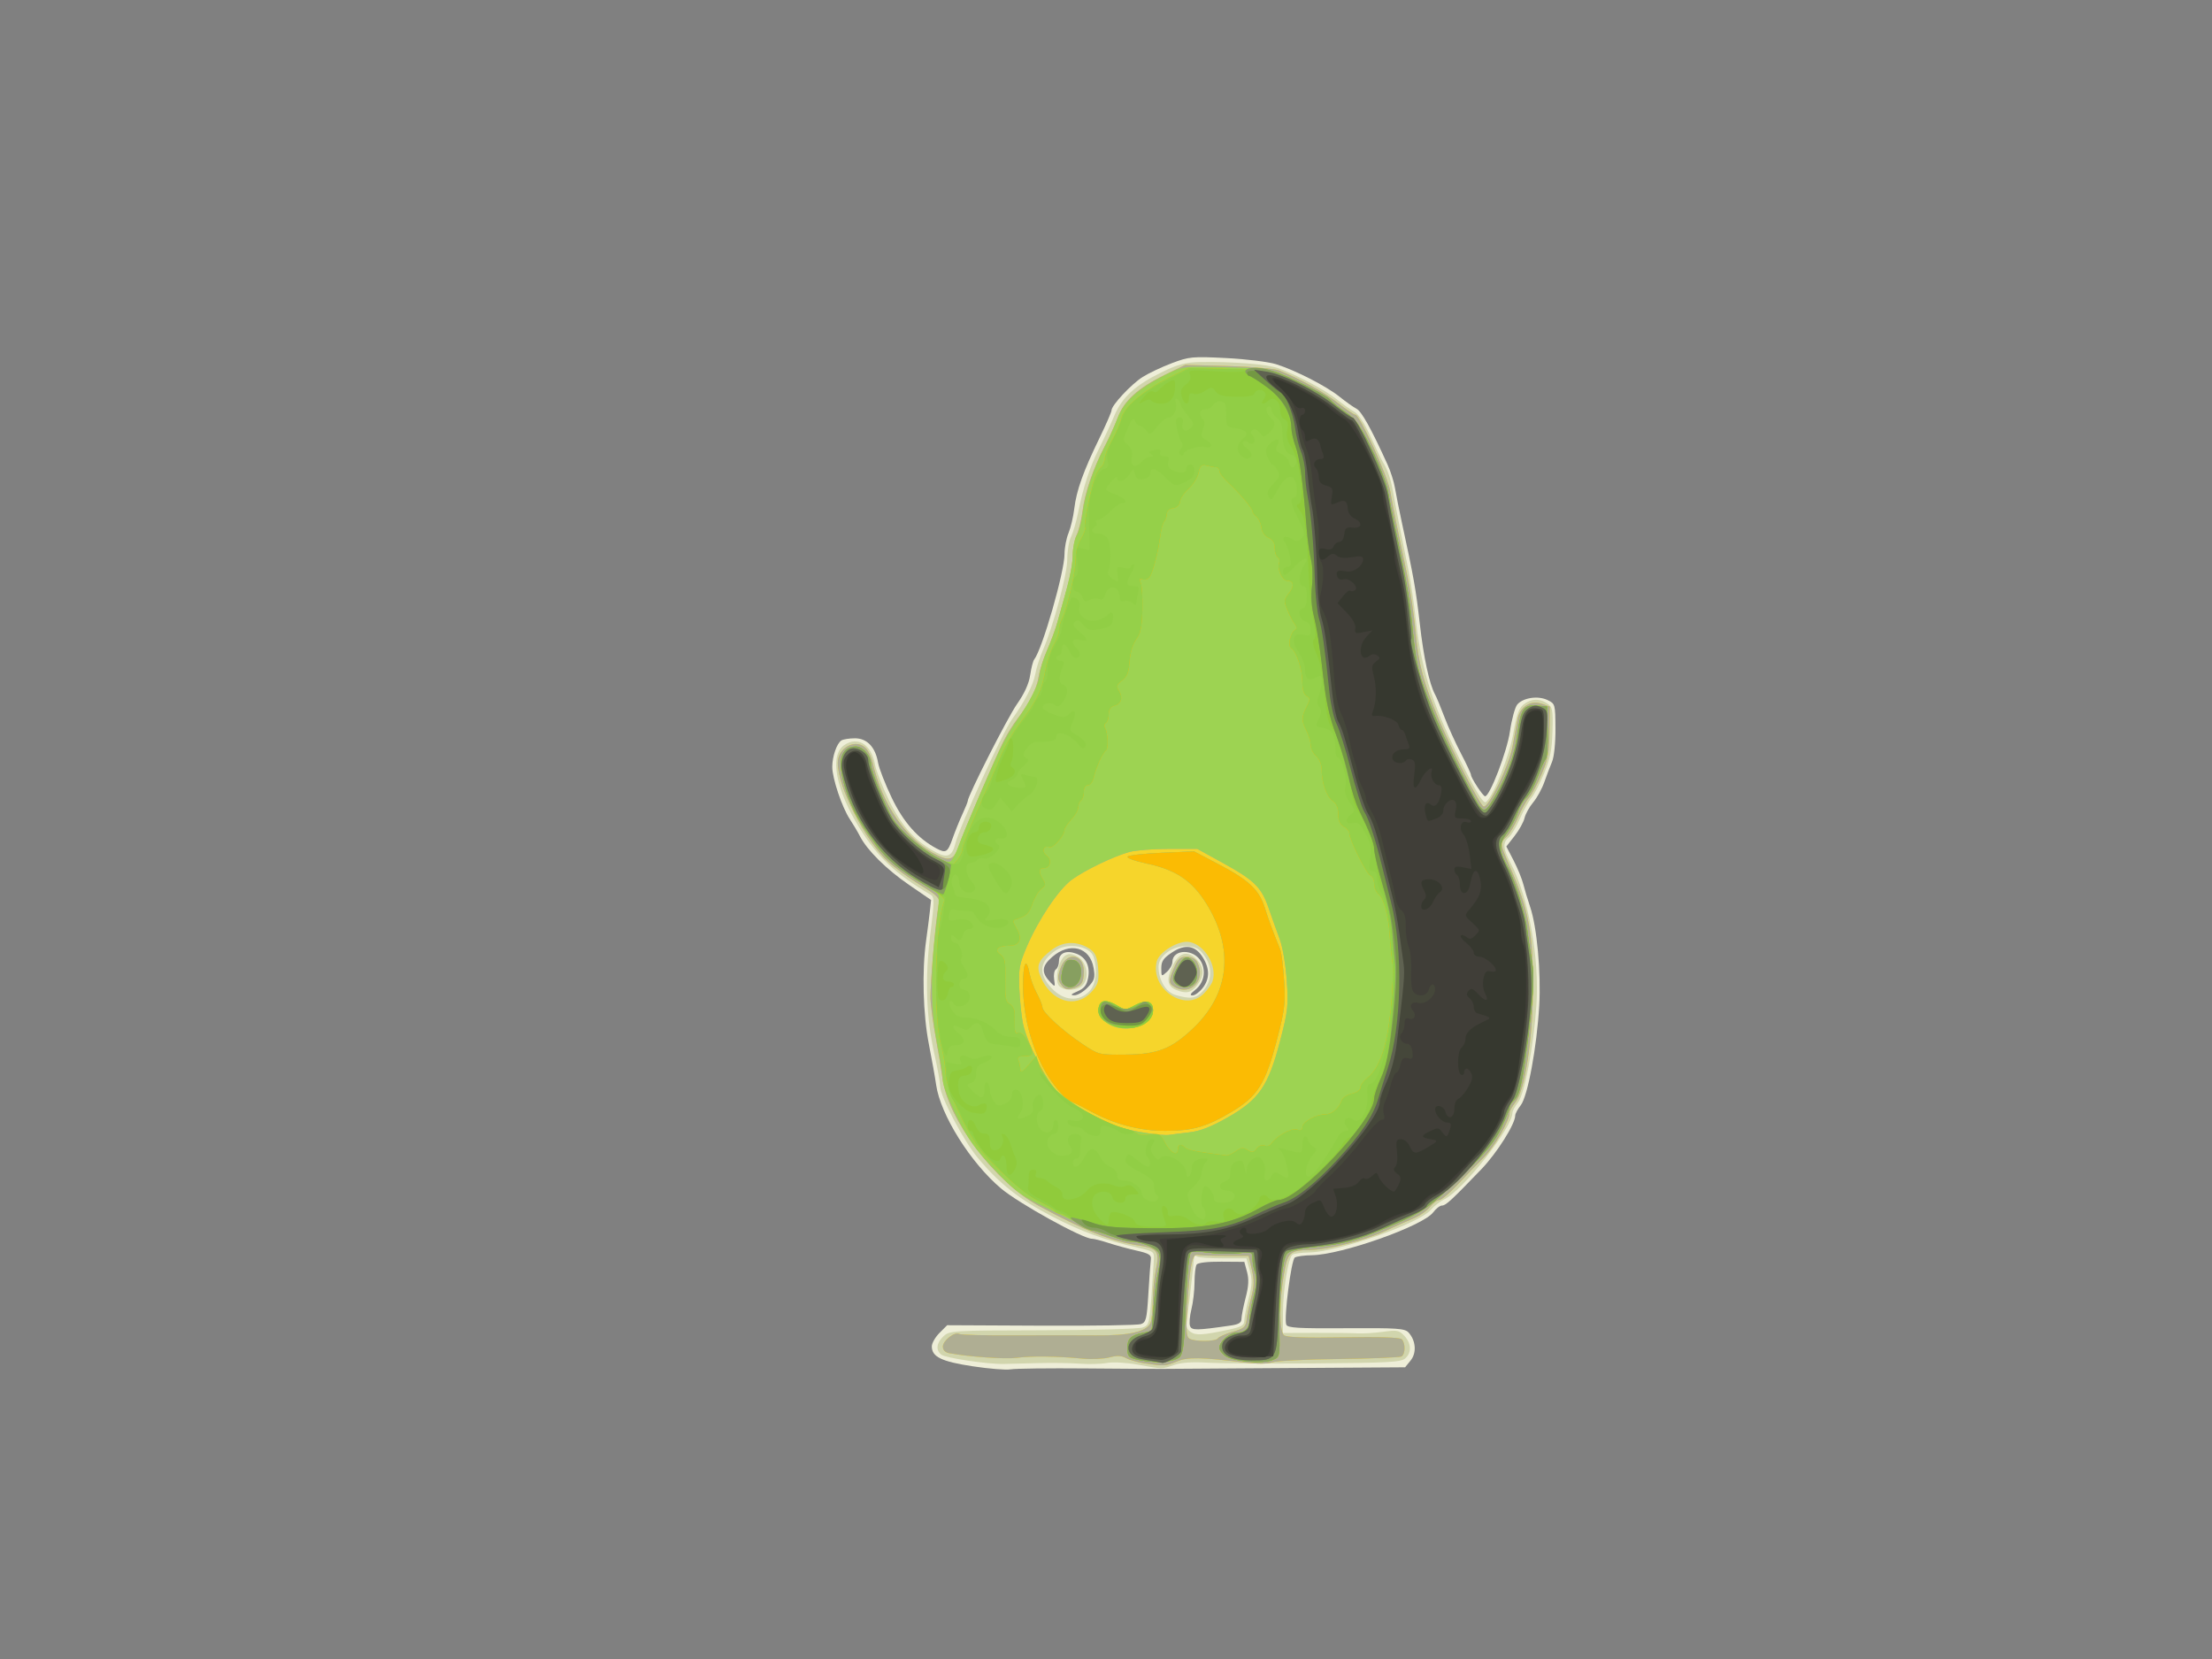 <?xml version="1.0" encoding="UTF-8" standalone="no"?>
<svg
   xmlns:dc="http://purl.org/dc/elements/1.1/"
   xmlns:cc="http://creativecommons.org/ns#"
   xmlns:rdf="http://www.w3.org/1999/02/22-rdf-syntax-ns#"
   xmlns:svg="http://www.w3.org/2000/svg"
   xmlns="http://www.w3.org/2000/svg"
   viewBox="0 0 800 600"
   height="600"
   width="800"
   version="1.1"
   id="svg4212">
  <rect x="0" y="0" width="800" height="600" fill="#808080" stroke="none"/>
  <defs
     id="defs4216" />
  <g
     id="g11003">
    <path
       id="path11033"
       d="M 351.759,494.136 C 340.473,492.417 337,490.722 337,486.933 c 0,-1.148 1.252,-3.339 2.782,-4.869 l 2.782,-2.782 33.968,0.166 c 18.682,0.091 34.914,-0.161 36.07,-0.56 1.895,-0.655 2.164,-1.745 2.723,-11.057 0.342,-5.682 0.746,-11.224 0.898,-12.316 0.231,-1.654 -0.641,-2.193 -5.223,-3.228 -3.025,-0.683 -7.585,-1.927 -10.134,-2.765 -2.549,-0.837 -5.249,-1.521 -6,-1.519 -3.303,0.008 -26.42,-12.782 -32.783,-18.138 -11.071,-9.319 -21.981,-26.724 -23.517,-37.517 -0.379,-2.667 -1.562,-9.284 -2.628,-14.706 -2.116,-10.76 -2.537,-26.484 -1.002,-37.45 0.515,-3.68 1.131,-8.492 1.37,-10.692 l 0.434,-4 -7.993,-5.49 C 320.522,314.361 313.635,307.532 311,302.414 c -0.825,-1.603 -2.472,-4.38 -3.661,-6.172 C 304.529,292.004 301,281.499 301,277.371 c 0,-3.805 1.627,-8.514 3.313,-9.585 0.653,-0.415 2.842,-0.762 4.865,-0.77 4.388,-0.018 7.428,3.182 8.393,8.836 0.342,2.007 2.563,7.706 4.935,12.665 4.224,8.832 9.441,14.739 16.179,18.322 3.445,1.831 4.044,1.462 5.829,-3.589 0.923,-2.612 2.535,-6.599 3.583,-8.86 1.047,-2.26 1.904,-4.374 1.904,-4.697 0,-1.858 14.371,-30.137 17.809,-35.043 2.706,-3.862 4.327,-7.43 4.771,-10.5 0.37,-2.558 1.026,-5.1 1.458,-5.65 2.931,-3.732 10.959,-31.657 10.961,-38.128 8.4e-4,-2.27 0.651,-5.682 1.445,-7.582 0.794,-1.9 1.734,-5.892 2.09,-8.872 0.78,-6.528 3.237,-13.41 9.082,-25.438 2.411,-4.961 4.384,-9.493 4.384,-10.07 0,-1.825 7.131,-9.467 11.273,-12.082 2.189,-1.382 6.952,-3.631 10.584,-4.998 6.229,-2.345 7.341,-2.448 19.623,-1.832 7.161,0.36 15.27,1.358 18.02,2.218 7,2.19 18.255,7.959 23,11.79 2.2,1.776 4.935,3.713 6.077,4.304 1.867,0.966 5.312,7.151 11.246,20.19 1.126,2.475 2.341,6.3 2.698,8.5 0.358,2.2 1.479,7.825 2.492,12.5 4.334,20.012 5.07,24.16 6.47,36.5 1.404,12.376 3.471,21.929 5.572,25.75 0.529,0.963 2.023,4.563 3.319,8 1.296,3.437 3.992,9.382 5.991,13.21 1.999,3.828 3.634,7.322 3.634,7.764 0,1.103 4.359,7.748 5.092,7.763 1.728,0.036 7.959,-16.209 9.009,-23.488 0.635,-4.4 1.833,-8.779 2.664,-9.73 2.137,-2.449 7.492,-3.235 10.9,-1.6 2.795,1.341 2.836,1.486 2.889,10.345 0.031,5.187 -0.487,10.254 -1.225,11.985 -0.703,1.65 -1.959,4.954 -2.791,7.341 -0.832,2.388 -2.644,5.685 -4.025,7.327 -1.382,1.642 -2.79,4.189 -3.129,5.659 -0.339,1.47 -1.961,4.393 -3.604,6.495 l -2.988,3.822 2.632,5.074 c 1.448,2.791 3.039,6.696 3.537,8.678 0.497,1.982 1.596,5.629 2.442,8.104 2.442,7.147 3.969,23.75 3.283,35.685 -0.863,15.018 -4.166,32.84 -6.678,36.034 -1.104,1.403 -2.006,3.083 -2.006,3.733 0,3.068 -6.636,13.586 -12.256,19.426 C 524.885,434.162 522.891,436 521.512,436 c -0.74,0 -2.17,1.106 -3.179,2.457 -3.679,4.931 -33.171,15.363 -43.833,15.507 -2.75,0.037 -5.541,0.411 -6.203,0.832 -1.314,0.835 -4.009,21.908 -3.104,24.267 0.459,1.196 4.124,1.417 21.633,1.308 18.656,-0.116 21.257,0.064 22.615,1.565 2.644,2.922 2.963,7.344 0.729,10.102 l -1.995,2.463 -41.838,0.269 c -23.011,0.148 -43.638,0.288 -45.838,0.31 -2.2,0.023 -14.8,-0.052 -28,-0.167 -13.2,-0.114 -25.35,0.032 -27,0.325 -1.65,0.293 -7.834,-0.203 -13.741,-1.102 z M 445.25,479.37 c 2.796,-0.407 3.75,-1.02 3.75,-2.41 0,-1.025 0.671,-4.439 1.491,-7.588 1.099,-4.219 1.233,-6.682 0.511,-9.365 l -0.98,-3.64 -8.261,-0.061 c -5.092,-0.037 -8.543,0.372 -8.996,1.066 -0.404,0.62 -0.742,3.515 -0.75,6.434 -0.008,2.919 -0.517,7.298 -1.129,9.732 -0.613,2.433 -0.836,5.15 -0.496,6.036 0.629,1.639 2.368,1.615 14.86,-0.204 z m -51.834,-122.282 c 2.459,-2.567 2.708,-3.397 2.098,-7.006 -1.283,-7.595 -8.65,-9.536 -15.006,-3.955 -3.834,3.367 -3.974,5.623 -0.568,9.18 1.656,1.73 1.712,1.681 1.299,-1.132 -0.237,-1.616 0.062,-3.244 0.665,-3.616 0.603,-0.373 1.096,-1.746 1.096,-3.051 0,-2.859 2.686,-3.958 6.307,-2.582 3.475,1.321 5.019,4.52 4.225,8.752 -0.496,2.645 -1.407,3.797 -3.842,4.856 -2.435,1.059 -2.703,1.397 -1.128,1.427 1.135,0.021 3.318,-1.271 4.853,-2.873 z m 41.512,0.277 c 2.578,-3.278 2.633,-6.934 0.164,-10.983 -2.728,-4.473 -6.405,-5.102 -11.216,-1.918 -3.133,2.074 -3.875,3.166 -3.875,5.705 0,3.077 0.04,3.104 2,1.331 1.1,-0.995 2,-2.585 2,-3.533 0,-4.836 7.936,-4.925 10.423,-0.116 1.831,3.54 0.935,7.722 -2.179,10.171 -1.763,1.387 -2.047,1.978 -0.952,1.978 0.859,0 2.495,-1.186 3.635,-2.635 z"
       style="fill:#eeeed8" />
    <path
       id="path11031"
       d="m 411.361,493.524 c -4.021,-0.73 -8.826,-0.988 -11,-0.591 -2.123,0.388 -6.561,0.503 -9.861,0.257 -3.3,-0.246 -10.05,-0.339 -15,-0.207 -4.95,0.133 -10.575,0.272 -12.5,0.309 -5.926,0.114 -21.137,-2.161 -22.608,-3.381 -2.036,-1.69 -1.703,-4.273 0.858,-6.647 2.185,-2.025 3.224,-2.087 35.879,-2.153 18.496,-0.037 34.746,-0.492 36.113,-1.012 2.635,-1.002 2.531,-0.381 4.039,-24.041 0.219,-3.43 0.198,-3.448 -5.78,-4.814 -12.005,-2.743 -20.222,-5.738 -31,-11.298 -11.682,-6.027 -19.097,-11.872 -26.836,-21.158 C 348.388,412.457 340,396.491 340,392.779 c 0,-1.309 -0.909,-6.407 -2.021,-11.329 -3.014,-13.348 -3.513,-27.505 -1.534,-43.449 1.575,-12.687 1.574,-13.56 -0.022,-14.5 -12.402,-7.304 -19.08,-13.58 -25.54,-24 -8.627,-13.916 -10.94,-26.246 -5.622,-29.971 4.899,-3.431 9.916,-0.306 11.191,6.971 0.385,2.2 2.7,8.1 5.144,13.111 4.573,9.376 9.595,14.857 17.224,18.798 3.836,1.982 5.579,1.143 6.65,-3.2 1.51,-6.125 17.048,-40.243 20.51,-45.036 4.598,-6.366 7.771,-12.541 8.459,-16.464 0.366,-2.085 1.585,-5.91 2.709,-8.5 C 380.971,226.409 386,207.66 386,202.218 c 0,-2.924 0.6,-6.532 1.333,-8.017 0.733,-1.485 1.882,-5.4 2.553,-8.7 1.964,-9.657 4.227,-16.556 7.708,-23.5 1.792,-3.575 4.245,-8.859 5.452,-11.742 2.742,-6.552 7.613,-11.007 17.077,-15.616 6.008,-2.926 8.583,-3.612 13.877,-3.698 12.293,-0.199 24.507,0.788 28.553,2.307 7.049,2.646 16.803,7.866 20.947,11.21 2.2,1.775 5.052,3.785 6.338,4.466 1.429,0.757 3.697,4.219 5.832,8.905 1.921,4.217 3.908,8.342 4.414,9.167 1.847,3.009 2.922,6.208 3.799,11.299 0.492,2.861 1.628,8.801 2.524,13.201 0.896,4.4 2.264,11.15 3.04,15 0.776,3.85 1.942,11.725 2.59,17.5 2.166,19.306 6.295,31.859 18.026,54.804 4.557,8.912 6.554,11.929 7.422,11.209 2.703,-2.243 8.481,-16.879 9.854,-24.962 1.093,-6.43 1.967,-8.88 3.659,-10.25 2.693,-2.181 5.839,-2.304 8.645,-0.338 1.876,1.314 2.064,2.326 1.846,9.973 -0.189,6.669 -0.849,9.977 -3.046,15.287 -1.543,3.727 -3.586,7.677 -4.54,8.777 -0.955,1.1 -2.826,4.475 -4.157,7.5 -1.332,3.025 -3.17,6.118 -4.083,6.872 -2.245,1.855 -2.092,4.012 0.655,9.229 6.533,12.405 10.494,34.3 9.333,51.591 -0.989,14.729 -4.266,32.004 -6.643,35.027 -1.104,1.403 -2.006,3.083 -2.006,3.733 0,5.262 -17.689,27.798 -24.5,31.215 -1.65,0.828 -3.9,2.564 -5,3.858 -4.236,4.985 -33.634,15.3 -44,15.439 -2.75,0.037 -5.476,0.398 -6.059,0.802 C 465.91,454.828 464,466.563 464,474.911 l 0,7.18 11.75,-0.038 c 6.463,-0.021 13.325,0.059 15.25,0.178 1.925,0.119 6.045,-0.136 9.155,-0.568 5.121,-0.71 5.853,-0.571 7.75,1.465 2.555,2.742 2.692,6.021 0.341,8.149 -1.511,1.367 -6.055,1.619 -32.75,1.813 -17.048,0.124 -34.596,0.003 -38.996,-0.27 -5.29,-0.327 -9.313,-0.042 -11.876,0.842 -4.477,1.545 -3.956,1.55 -13.264,-0.139 z M 444.75,480.81 c 4.148,-0.892 5.25,-1.538 5.25,-3.075 0,-1.07 0.71,-4.684 1.577,-8.031 1.295,-4.998 1.364,-6.845 0.384,-10.344 l -1.193,-4.26 -8.399,0 c -4.619,0 -8.842,-0.274 -9.384,-0.609 -0.542,-0.335 -1.017,-0.47 -1.056,-0.3 -0.039,0.17 -0.462,4.134 -0.939,8.809 -0.477,4.675 -1.189,10.481 -1.581,12.902 -0.591,3.651 -0.397,4.633 1.14,5.758 1.916,1.401 4.435,1.25 14.201,-0.85 z M 394.037,358.461 c 2.367,-2.52 2.988,-7.656 1.495,-12.361 -1.236,-3.894 -9.225,-5.339 -13.559,-2.454 -6.11,4.068 -6.622,8.463 -1.604,13.783 4.329,4.59 9.929,5.013 13.669,1.032 z m -11.052,-1.98 c -1.672,-2.015 -0.136,-9.364 2.274,-10.877 1.335,-0.838 2.419,-0.735 4.5,0.427 3.352,1.873 4.329,7.738 1.723,10.344 -2.046,2.046 -6.837,2.105 -8.497,0.106 z m 51.881,2.162 c 3.406,-3.626 3.763,-8.455 0.933,-12.643 -1.962,-2.905 -3.058,-3.551 -6.444,-3.801 C 424.37,341.832 419,345.681 419,349.621 c 0,4.829 2.653,9.226 6.179,10.242 5.335,1.537 7.332,1.286 9.686,-1.22 z m -9.476,-0.623 c -3.254,-1.315 -3.643,-3.864 -1.322,-8.659 2.439,-5.038 5.522,-5.791 8.894,-2.172 2.601,2.791 2.589,5.842 -0.034,9.177 -2.145,2.727 -3.921,3.117 -7.538,1.655 z"
       style="fill:#d1d5ad" />
    <path
       id="path11029"
       d="m 414,493.071 c -2.475,-0.364 -5.514,-1.221 -6.754,-1.904 -1.648,-0.908 -3.262,-0.972 -6,-0.241 -2.06,0.551 -6.446,0.748 -9.746,0.439 -9.324,-0.874 -18.543,-0.987 -23.776,-0.291 -4.134,0.55 -17.533,-0.373 -24.474,-1.686 -1.422,-0.269 -2.25,-1.146 -2.25,-2.384 0,-2.17 4.344,-5.527 5.904,-4.563 0.546,0.337 9.453,0.568 19.794,0.512 10.341,-0.056 23.752,-0.054 29.802,0.004 11.949,0.114 18.367,-1.388 19.628,-4.595 0.402,-1.023 0.763,-4.651 0.802,-8.062 0.039,-3.41 0.561,-8.49 1.161,-11.288 1.357,-6.325 0.513,-7.545 -5.873,-8.497 C 402.168,449.018 391.896,444.957 375.5,436.001 359.834,427.444 342.845,404.88 340.865,390 c -0.403,-3.025 -1.483,-9.55 -2.401,-14.5 -0.918,-4.95 -1.785,-11.25 -1.926,-14 -0.242,-4.715 1.855,-29.073 2.969,-34.5 0.455,-2.215 -0.313,-3.008 -6.747,-6.965 -3.993,-2.456 -9.201,-6.251 -11.573,-8.435 C 312.787,303.866 303,284.653 303,275.895 c 0,-5.655 6.756,-9.04 10.267,-5.145 0.867,0.963 1.882,3.1 2.254,4.75 3.568,15.811 12.543,28.65 23.735,33.954 4.489,2.127 6.032,1.282 7.821,-4.284 1.406,-4.374 13.004,-31.437 16.049,-37.446 1.177,-2.323 3.347,-5.799 4.821,-7.724 4.476,-5.844 7.013,-10.887 7.697,-15.301 0.358,-2.309 1.75,-6.674 3.093,-9.699 1.343,-3.025 3.073,-7.75 3.844,-10.5 0.771,-2.75 2.293,-8.15 3.381,-12 1.089,-3.85 1.993,-9.068 2.009,-11.596 0.016,-2.528 0.662,-5.903 1.435,-7.5 0.773,-1.597 1.712,-5.379 2.085,-8.404 0.822,-6.656 3.8,-15.418 7.988,-23.5 1.71,-3.3 3.903,-8.109 4.873,-10.686 2.243,-5.959 7.357,-10.573 16.844,-15.198 l 7.482,-3.647 15.411,0.411 c 8.476,0.226 16.761,0.938 18.411,1.582 7.169,2.797 16.215,7.781 21.329,11.753 3.036,2.358 5.896,4.287 6.355,4.287 1.62,0 11.705,22.177 12.656,27.832 0.932,5.545 2.339,12.516 6.186,30.668 1.049,4.95 2.366,13.95 2.926,20 1.084,11.708 2.868,18.41 8.442,31.708 4.704,11.223 14.889,31.053 16.168,31.479 1.793,0.598 9.202,-14.753 10.466,-21.687 0.652,-3.575 1.489,-8.066 1.861,-9.98 0.876,-4.507 4.72,-6.895 8.792,-5.462 l 2.818,0.992 -0.095,8.975 c -0.079,7.434 -0.57,10.091 -2.86,15.475 -1.521,3.575 -3.568,7.4 -4.549,8.5 -0.981,1.1 -2.773,4.33 -3.982,7.179 -1.209,2.848 -3.057,5.956 -4.106,6.905 -2.464,2.229 -2.435,2.542 0.949,10.337 7.213,16.613 8.697,24.627 8.532,46.08 -0.134,17.473 -2.97,35.381 -6.264,39.57 -1.168,1.485 -2.128,3.202 -2.134,3.815 -0.025,2.863 -5.434,12.28 -9.25,16.103 -2.332,2.337 -6.611,6.783 -9.509,9.881 -2.897,3.097 -5.902,5.631 -6.677,5.631 -0.775,0 -2.298,1.129 -3.384,2.51 -1.086,1.38 -3.706,3.218 -5.823,4.083 -2.117,0.865 -6.692,2.9 -10.168,4.522 -7.333,3.422 -20.692,6.837 -27.18,6.949 -7.534,0.129 -8.272,0.783 -9.629,8.523 -1.709,9.743 -1.715,20.883 -0.012,22.296 0.94,0.78 7.544,1.021 21.459,0.782 13.049,-0.224 20.466,0.019 21.142,0.695 1.377,1.377 1.332,5.343 -0.071,6.21 -0.611,0.378 -10.849,0.799 -22.75,0.937 -11.901,0.137 -22.763,0.68 -24.138,1.206 -1.52,0.581 -5.244,0.622 -9.5,0.103 -16.269,-1.983 -20.976,-2.061 -24.917,-0.414 -4.043,1.689 -4.481,1.715 -11.583,0.669 z m 26.49,-9.055 c 0.335,-0.541 2.724,-1.598 5.309,-2.348 4.057,-1.177 4.747,-1.762 5.035,-4.266 0.184,-1.596 0.948,-5.269 1.698,-8.163 1.08,-4.166 1.123,-6.275 0.207,-10.131 l -1.157,-4.869 -8.542,-0.017 c -4.698,-0.009 -9.179,-0.175 -9.957,-0.369 -1.882,-0.468 -2.739,3.773 -3.625,17.955 -0.574,9.191 -0.445,11.588 0.664,12.29 1.884,1.193 9.617,1.133 10.367,-0.081 z M 394.524,358.975 c 2.309,-2.41 2.866,-3.845 2.738,-7.052 -0.236,-5.922 -1.078,-7.776 -4.284,-9.434 -4.299,-2.223 -8.821,-1.847 -12.621,1.052 -4.824,3.68 -5.684,5.75 -4.021,9.687 3.789,8.966 12.474,11.711 18.187,5.747 z m -10.781,-2.931 c -1.248,-1.781 -1.281,-2.704 -0.212,-5.83 2.125,-6.213 8.486,-5.341 8.454,1.159 -0.02,4.021 -0.892,5.315 -4.132,6.128 -2.012,0.505 -2.975,0.163 -4.11,-1.457 z m 51.585,3.355 c 1.431,-1.431 2.885,-3.495 3.231,-4.587 1.723,-5.43 -2.757,-13.025 -8.334,-14.126 -3.782,-0.747 -10.989,3.526 -11.871,7.037 -2.459,9.797 10.167,18.483 16.973,11.677 z M 424.75,356.92 c -2.177,-1.268 -2.185,-2.263 -0.058,-7.084 1.376,-3.119 2.211,-3.836 4.465,-3.836 1.718,0 3.166,0.736 3.808,1.934 3.378,6.313 -2.245,12.463 -8.215,8.986 z"
       style="fill:#f6d52b" />
    <path
       id="path11027"
       d="m 414,493.071 c -2.475,-0.364 -5.514,-1.221 -6.754,-1.904 -1.648,-0.908 -3.262,-0.972 -6,-0.241 -2.06,0.551 -6.446,0.748 -9.746,0.439 -9.324,-0.874 -18.543,-0.987 -23.776,-0.291 -4.134,0.55 -17.533,-0.373 -24.474,-1.686 -1.422,-0.269 -2.25,-1.146 -2.25,-2.384 0,-2.17 4.344,-5.527 5.904,-4.563 0.546,0.337 9.453,0.568 19.794,0.512 10.341,-0.056 23.752,-0.054 29.802,0.004 11.949,0.114 18.367,-1.388 19.628,-4.595 0.402,-1.023 0.763,-4.651 0.802,-8.062 0.039,-3.41 0.561,-8.49 1.161,-11.288 1.357,-6.325 0.513,-7.545 -5.873,-8.497 C 402.168,449.018 391.896,444.957 375.5,436.001 359.834,427.444 342.845,404.88 340.865,390 c -0.403,-3.025 -1.483,-9.55 -2.401,-14.5 -0.918,-4.95 -1.785,-11.25 -1.926,-14 -0.242,-4.715 1.855,-29.073 2.969,-34.5 0.455,-2.215 -0.313,-3.008 -6.747,-6.965 -3.993,-2.456 -9.201,-6.251 -11.573,-8.435 C 312.787,303.866 303,284.653 303,275.895 c 0,-5.655 6.756,-9.04 10.267,-5.145 0.867,0.963 1.882,3.1 2.254,4.75 3.568,15.811 12.543,28.65 23.735,33.954 4.489,2.127 6.032,1.282 7.821,-4.284 1.406,-4.374 13.004,-31.437 16.049,-37.446 1.177,-2.323 3.347,-5.799 4.821,-7.724 4.476,-5.844 7.013,-10.887 7.697,-15.301 0.358,-2.309 1.75,-6.674 3.093,-9.699 1.343,-3.025 3.073,-7.75 3.844,-10.5 0.771,-2.75 2.293,-8.15 3.381,-12 1.089,-3.85 1.993,-9.068 2.009,-11.596 0.016,-2.528 0.662,-5.903 1.435,-7.5 0.773,-1.597 1.712,-5.379 2.085,-8.404 0.822,-6.656 3.8,-15.418 7.988,-23.5 1.71,-3.3 3.903,-8.109 4.873,-10.686 2.243,-5.959 7.357,-10.573 16.844,-15.198 l 7.482,-3.647 15.411,0.411 c 8.476,0.226 16.761,0.938 18.411,1.582 7.169,2.797 16.215,7.781 21.329,11.753 3.036,2.358 5.896,4.287 6.355,4.287 1.62,0 11.705,22.177 12.656,27.832 0.932,5.545 2.339,12.516 6.186,30.668 1.049,4.95 2.366,13.95 2.926,20 1.084,11.708 2.868,18.41 8.442,31.708 4.704,11.223 14.889,31.053 16.168,31.479 1.793,0.598 9.202,-14.753 10.466,-21.687 0.652,-3.575 1.489,-8.066 1.861,-9.98 0.876,-4.507 4.72,-6.895 8.792,-5.462 l 2.818,0.992 -0.095,8.975 c -0.079,7.434 -0.57,10.091 -2.86,15.475 -1.521,3.575 -3.568,7.4 -4.549,8.5 -0.981,1.1 -2.773,4.33 -3.982,7.179 -1.209,2.848 -3.057,5.956 -4.106,6.905 -2.464,2.229 -2.435,2.542 0.949,10.337 7.213,16.613 8.697,24.627 8.532,46.08 -0.134,17.473 -2.97,35.381 -6.264,39.57 -1.168,1.485 -2.128,3.202 -2.134,3.815 -0.025,2.863 -5.434,12.28 -9.25,16.103 -2.332,2.337 -6.611,6.783 -9.509,9.881 -2.897,3.097 -5.902,5.631 -6.677,5.631 -0.775,0 -2.298,1.129 -3.384,2.51 -1.086,1.38 -3.706,3.218 -5.823,4.083 -2.117,0.865 -6.692,2.9 -10.168,4.522 -7.333,3.422 -20.692,6.837 -27.18,6.949 -7.534,0.129 -8.272,0.783 -9.629,8.523 -1.709,9.743 -1.715,20.883 -0.012,22.296 0.94,0.78 7.544,1.021 21.459,0.782 13.049,-0.224 20.466,0.019 21.142,0.695 1.377,1.377 1.332,5.343 -0.071,6.21 -0.611,0.378 -10.849,0.799 -22.75,0.937 -11.901,0.137 -22.763,0.68 -24.138,1.206 -1.52,0.581 -5.244,0.622 -9.5,0.103 -16.269,-1.983 -20.976,-2.061 -24.917,-0.414 -4.043,1.689 -4.481,1.715 -11.583,0.669 z m 26.49,-9.055 c 0.335,-0.541 2.724,-1.598 5.309,-2.348 4.057,-1.177 4.747,-1.762 5.035,-4.266 0.184,-1.596 0.948,-5.269 1.698,-8.163 1.08,-4.166 1.123,-6.275 0.207,-10.131 l -1.157,-4.869 -8.542,-0.017 c -4.698,-0.009 -9.179,-0.175 -9.957,-0.369 -1.882,-0.468 -2.739,3.773 -3.625,17.955 -0.574,9.191 -0.445,11.588 0.664,12.29 1.884,1.193 9.617,1.133 10.367,-0.081 z m -10.426,-74.483 c 4.049,-0.459 7.861,-1.938 14,-5.431 11.303,-6.432 14.681,-11.381 18.925,-27.724 2.816,-10.847 3.014,-12.654 2.385,-21.794 -0.391,-5.68 -1.5,-12.142 -2.577,-15.025 -1.04,-2.782 -2.82,-7.759 -3.956,-11.059 -2.619,-7.608 -5.155,-10.116 -16.593,-16.409 L 432.995,307 l -10.248,0.006 c -5.636,0.003 -12.048,0.501 -14.248,1.107 -5.705,1.571 -16.006,6.517 -20.785,9.978 -4.774,3.458 -12.174,14.464 -16.412,24.409 -2.639,6.191 -2.944,7.924 -2.648,15 0.184,4.4 0.768,10.072 1.298,12.604 1.514,7.237 8.582,21.07 12.74,24.936 l 3.723,3.46 -3.691,-4.234 C 375.119,385.54 370,370.368 370,356.547 c 0,-8.552 1.188,-10.687 2.388,-4.289 0.338,1.804 1.514,4.957 2.613,7.007 1.099,2.05 1.998,4.311 1.998,5.024 0,1.792 7.314,8.503 14.443,13.253 5.923,3.946 5.974,3.959 15.5,3.871 11.698,-0.108 16.644,-2.016 24.511,-9.456 13.306,-12.585 15.019,-28.918 4.749,-45.304 -5.108,-8.15 -10.945,-12.069 -21.286,-14.291 -4.51,-0.969 -7.589,-2.089 -7.097,-2.581 0.478,-0.478 6.084,-1.092 12.458,-1.365 l 11.589,-0.496 8.817,4.625 c 11.027,5.784 14.716,9.266 16.777,15.831 1.42,4.524 2.446,7.303 5.581,15.126 0.441,1.1 1.055,6.139 1.366,11.198 0.497,8.105 0.205,10.58 -2.455,20.824 -4.314,16.614 -7.031,20.954 -16.737,26.727 -8.912,5.301 -13.802,6.692 -23.652,6.727 -9.345,0.033 -18.578,-2.386 -27.314,-7.157 -3.987,-2.177 -7.25,-3.741 -7.25,-3.475 0,0.94 13.056,7.77 17.746,9.283 5.01,1.616 15.714,3.262 18.254,2.806 0.825,-0.148 4.004,-0.553 7.065,-0.9 z M 400.774,370.256 c -3.145,-1.951 -4.063,-3.769 -3.229,-6.397 0.736,-2.318 2.796,-2.361 6.561,-0.137 2.773,1.638 3.082,1.632 6.35,-0.128 4.116,-2.217 6.544,-1.548 6.544,1.802 0,5.663 -10.069,8.678 -16.226,4.86 z m -17.03,-14.212 c -1.248,-1.781 -1.281,-2.704 -0.212,-5.83 2.125,-6.213 8.486,-5.341 8.454,1.159 -0.02,4.021 -0.892,5.315 -4.132,6.128 -2.012,0.505 -2.975,0.163 -4.11,-1.457 z M 424.75,356.92 c -2.177,-1.268 -2.185,-2.263 -0.058,-7.084 1.376,-3.119 2.211,-3.836 4.465,-3.836 1.718,0 3.166,0.736 3.808,1.934 3.378,6.313 -2.245,12.463 -8.215,8.986 z"
       style="fill:#afae93" />
    <path
       id="path11025"
       d="m 413.269,492.108 c -5.07,-0.884 -5.519,-1.261 -5.519,-4.641 0,-3.308 1.209,-4.507 5.407,-5.363 l 3.343,-0.681 0.669,-8.461 c 0.368,-4.654 1.161,-10.617 1.763,-13.252 0.754,-3.3 0.776,-5.387 0.07,-6.706 -0.951,-1.776 -6.523,-3.998 -10.002,-3.987 -3.21,0.01 -15.083,-4.579 -27.674,-10.695 -12.436,-6.041 -13.651,-6.901 -21.696,-15.354 -6.817,-7.163 -9.533,-10.975 -13.576,-19.051 -2.85,-5.694 -5.058,-11.474 -5.064,-13.256 -0.005,-1.738 -0.905,-7.59 -2,-13.006 -2.407,-11.906 -2.565,-25.661 -0.486,-42.191 1.392,-11.063 1.38,-12.037 -0.159,-12.962 -18.225,-10.951 -27.544,-21.47 -32.352,-36.52 C 302.632,275.457 303.834,270 309.515,270 c 2.65,0 5.485,3.355 5.485,6.491 0,2.179 5.263,15.332 7.806,19.509 3.885,6.381 17.732,16.775 20.786,15.603 0.652,-0.25 1.974,-2.626 2.938,-5.279 2.016,-5.551 11.311,-27.209 15.16,-35.324 1.435,-3.025 4.076,-7.583 5.87,-10.128 4.847,-6.879 8.437,-14.031 8.463,-16.864 0.013,-1.379 1.174,-5.208 2.58,-8.508 1.406,-3.3 2.942,-7.35 3.412,-9 4.863,-17.053 5.928,-21.664 5.954,-25.785 0.017,-2.632 0.662,-5.782 1.435,-7 0.773,-1.218 1.708,-4.69 2.078,-7.715 0.848,-6.928 4.113,-16.936 7.754,-23.775 1.545,-2.901 3.716,-7.699 4.824,-10.661 2.331,-6.23 7.269,-10.793 17.138,-15.836 5.559,-2.841 7.181,-3.203 13.8,-3.087 17.821,0.313 21.694,0.551 25,1.535 5.574,1.66 19.488,8.501 21.002,10.326 0.76,0.916 3.339,3.012 5.73,4.657 3.573,2.458 5.235,4.804 9.332,13.166 2.741,5.596 5.38,12.424 5.863,15.174 0.483,2.75 1.833,9.5 2.999,15 3.987,18.807 5.029,25.008 6.07,36.127 1.107,11.831 2.096,15.623 7.785,29.847 3.426,8.568 14.346,30.642 16.46,33.276 1.661,2.069 2.477,1.487 5.608,-4 4.504,-7.892 6.896,-14.665 8.005,-22.662 1.214,-8.761 2.304,-10.287 7.061,-9.888 L 559.5,255.5 l 0.224,8.929 c 0.123,4.911 -0.181,9.416 -0.675,10.012 -0.494,0.596 -1.842,3.604 -2.995,6.685 -1.153,3.081 -2.97,6.392 -4.037,7.359 -1.068,0.966 -2.469,3.39 -3.113,5.386 -0.644,1.996 -2.42,5.35 -3.947,7.453 -2.981,4.107 -2.902,6.381 0.429,12.383 2.409,4.341 6.37,17.256 6.991,22.794 0.308,2.75 0.992,7.33 1.52,10.177 1.111,5.993 0.804,12.499 -1.423,30.138 -1.89,14.968 -2.958,19.512 -4.981,21.191 -0.821,0.681 -1.493,1.746 -1.494,2.366 -4.3e-4,0.62 -1.351,3.981 -3.001,7.47 -2.282,4.824 -5.362,8.654 -12.868,16 -13.353,13.069 -15.286,14.456 -27.254,19.552 -12.655,5.389 -16.705,6.505 -27.751,7.644 -6,0.619 -8.956,1.377 -9.784,2.51 -1.598,2.186 -2.812,14.7 -2.63,27.109 0.149,10.138 0.144,10.16 -2.531,11.239 -3.502,1.413 -13.853,0.547 -16.838,-1.409 C 442.054,489.644 441,488.289 441,487.477 441,485.229 444.714,482 447.3,482 c 3.061,0 4.7,-1.797 4.7,-5.151 0,-1.513 0.656,-5.269 1.457,-8.347 1.016,-3.901 1.168,-6.358 0.5,-8.114 -0.527,-1.385 -0.957,-3.676 -0.957,-5.091 0,-2.507 -0.134,-2.558 -5.25,-2.019 -2.888,0.305 -7.725,0.193 -10.75,-0.248 -3.025,-0.441 -5.854,-0.477 -6.286,-0.08 -0.833,0.765 -1.622,10.157 -2.223,26.451 -0.252,6.833 -0.807,10.343 -1.791,11.327 -1.749,1.749 -7.768,2.368 -13.432,1.38 z m 16.796,-82.575 c 4.049,-0.459 7.861,-1.938 14,-5.431 11.303,-6.432 14.681,-11.381 18.925,-27.724 2.816,-10.847 3.014,-12.654 2.385,-21.794 -0.391,-5.68 -1.5,-12.142 -2.577,-15.025 -1.04,-2.782 -2.82,-7.759 -3.956,-11.059 -2.619,-7.608 -5.155,-10.116 -16.593,-16.409 L 432.995,307 l -10.248,0.006 c -5.636,0.003 -12.048,0.501 -14.248,1.107 -5.705,1.571 -16.006,6.517 -20.785,9.978 -4.774,3.458 -12.174,14.464 -16.412,24.409 -2.639,6.191 -2.944,7.924 -2.648,15 0.184,4.4 0.768,10.072 1.298,12.604 1.514,7.237 8.582,21.07 12.74,24.936 l 3.723,3.46 -3.691,-4.234 C 375.119,385.54 370,370.368 370,356.547 c 0,-8.552 1.188,-10.687 2.388,-4.289 0.338,1.804 1.514,4.957 2.613,7.007 1.099,2.05 1.998,4.311 1.998,5.024 0,1.792 7.314,8.503 14.443,13.253 5.923,3.946 5.974,3.959 15.5,3.871 11.698,-0.108 16.644,-2.016 24.511,-9.456 13.306,-12.585 15.019,-28.918 4.749,-45.304 -5.108,-8.15 -10.945,-12.069 -21.286,-14.291 -4.51,-0.969 -7.589,-2.089 -7.097,-2.581 0.478,-0.478 6.084,-1.092 12.458,-1.365 l 11.589,-0.496 8.817,4.625 c 11.027,5.784 14.716,9.266 16.777,15.831 1.42,4.524 2.446,7.303 5.581,15.126 0.441,1.1 1.055,6.139 1.366,11.198 0.497,8.105 0.205,10.58 -2.455,20.824 -4.314,16.614 -7.031,20.954 -16.737,26.727 -8.912,5.301 -13.802,6.692 -23.652,6.727 -9.345,0.033 -18.578,-2.386 -27.314,-7.157 -3.987,-2.177 -7.25,-3.741 -7.25,-3.475 0,0.94 13.056,7.77 17.746,9.283 5.01,1.616 15.714,3.262 18.254,2.806 0.825,-0.148 4.004,-0.553 7.065,-0.9 z M 400.774,370.256 c -3.145,-1.951 -4.063,-3.769 -3.229,-6.397 0.736,-2.318 2.796,-2.361 6.561,-0.137 2.773,1.638 3.082,1.632 6.35,-0.128 4.116,-2.217 6.544,-1.548 6.544,1.802 0,5.663 -10.069,8.678 -16.226,4.86 z m -16.553,-14.826 c -0.524,-0.937 -0.443,-2.97 0.2,-5.04 0.898,-2.887 1.499,-3.422 3.579,-3.18 4.68,0.543 3.666,9.79 -1.073,9.79 -1.005,0 -2.223,-0.706 -2.706,-1.57 z m 40.746,0.03 c -1.051,-1.267 -0.939,-2.182 0.633,-5.169 2.268,-4.307 3.603,-4.945 5.783,-2.765 1.897,1.897 2.132,6.558 0.416,8.273 -1.677,1.677 -5.309,1.496 -6.833,-0.339 z"
       style="fill:#9dd352" />
    <path
       id="path11023"
       d="m 413.269,492.108 c -5.07,-0.884 -5.519,-1.261 -5.519,-4.641 0,-3.308 1.209,-4.507 5.407,-5.363 l 3.343,-0.681 0.669,-8.461 c 0.368,-4.654 1.161,-10.617 1.763,-13.252 0.754,-3.3 0.776,-5.387 0.07,-6.706 -0.976,-1.824 -6.514,-3.985 -10.241,-3.997 -0.957,-0.003 -4.107,-0.905 -7,-2.005 -2.893,-1.1 -5.981,-2 -6.861,-2 -0.88,-2.7e-4 -3.464,-1.351 -5.741,-3.001 -2.278,-1.65 -4.794,-3 -5.591,-3 -0.797,0 -1.727,-0.449 -2.066,-0.998 -0.339,-0.549 -2.953,-2.121 -5.809,-3.492 C 370.481,432.006 358.835,421.554 353.811,414.871 348.863,408.288 342,392.874 342,388.341 c 0,-2.299 -0.775,-7.029 -1.721,-10.511 -2.804,-10.312 -2.063,-43.688 1.151,-51.831 0.425,-1.076 -1.568,-2.771 -7.055,-6 -9.283,-5.463 -15.035,-10.395 -18.851,-16.161 C 313.945,301.453 311.623,297.925 310.365,296 307.517,291.646 304,280.838 304,276.441 304,272.562 306.194,270 309.515,270 c 2.65,0 5.485,3.355 5.485,6.491 0,2.179 5.263,15.332 7.806,19.509 2.664,4.376 10.51,11.238 16.194,14.164 l 5.5,2.831 1.75,-2.108 c 0.963,-1.16 1.75,-2.81 1.75,-3.668 0,-0.858 1.35,-4.633 3,-8.389 1.65,-3.756 4.382,-10.092 6.07,-14.08 1.689,-3.987 4.026,-9.5 5.194,-12.25 1.168,-2.75 3.937,-7.422 6.154,-10.383 6.74,-9.002 8.297,-12.221 9.733,-20.117 0.55,-3.025 1.866,-6.988 2.925,-8.807 1.058,-1.819 1.924,-4.211 1.924,-5.316 0,-1.105 0.43,-2.811 0.955,-3.793 C 385.804,220.628 389,206.984 389,202.543 c 0,-2.691 0.781,-5.779 1.948,-7.698 1.071,-1.762 1.726,-3.563 1.455,-4.002 -0.574,-0.928 2.074,-14.338 3.649,-18.48 0.59,-1.552 1.565,-3.126 2.165,-3.497 0.601,-0.371 1.214,-1.819 1.363,-3.216 0.149,-1.397 1.385,-4.478 2.747,-6.845 1.362,-2.367 2.77,-5.717 3.129,-7.444 0.839,-4.033 8.185,-10.303 17.415,-14.864 l 6.902,-3.411 14.863,0.334 c 8.175,0.184 15.763,0.674 16.863,1.089 6.093,2.299 18.312,8.562 19.502,9.996 0.76,0.916 3.339,3.012 5.73,4.657 3.573,2.458 5.235,4.804 9.332,13.166 2.741,5.596 5.38,12.424 5.863,15.174 0.483,2.75 1.833,9.5 2.999,15 3.987,18.807 5.029,25.008 6.07,36.127 1.107,11.831 2.096,15.623 7.785,29.847 3.426,8.568 14.346,30.642 16.46,33.276 1.661,2.069 2.477,1.487 5.608,-4 4.504,-7.892 6.896,-14.665 8.005,-22.662 1.214,-8.761 2.304,-10.287 7.061,-9.888 L 559.5,255.5 l 0.224,8.929 c 0.123,4.911 -0.181,9.416 -0.675,10.012 -0.494,0.596 -1.842,3.604 -2.995,6.685 -1.153,3.081 -2.97,6.392 -4.037,7.359 -1.068,0.966 -2.469,3.39 -3.113,5.386 -0.644,1.996 -2.42,5.35 -3.947,7.453 -2.981,4.107 -2.902,6.381 0.429,12.383 2.409,4.341 6.37,17.256 6.991,22.794 0.308,2.75 0.992,7.33 1.52,10.177 1.111,5.993 0.804,12.499 -1.423,30.138 -1.89,14.968 -2.958,19.512 -4.981,21.191 -0.821,0.681 -1.493,1.746 -1.494,2.366 -4.3e-4,0.62 -1.351,3.981 -3.001,7.47 -2.282,4.824 -5.362,8.654 -12.868,16 -13.353,13.069 -15.286,14.456 -27.254,19.552 -12.655,5.389 -16.705,6.505 -27.751,7.644 -6,0.619 -8.956,1.377 -9.784,2.51 -1.598,2.186 -2.812,14.7 -2.63,27.109 0.149,10.138 0.144,10.16 -2.531,11.239 -3.502,1.413 -13.853,0.547 -16.838,-1.409 C 442.054,489.644 441,488.289 441,487.477 441,485.229 444.714,482 447.3,482 c 3.061,0 4.7,-1.797 4.7,-5.151 0,-1.513 0.656,-5.269 1.457,-8.347 1.016,-3.901 1.168,-6.358 0.5,-8.114 -0.527,-1.385 -0.957,-3.676 -0.957,-5.091 0,-2.507 -0.134,-2.558 -5.25,-2.019 -2.888,0.305 -7.725,0.193 -10.75,-0.248 -3.025,-0.441 -5.854,-0.477 -6.286,-0.08 -0.833,0.765 -1.622,10.157 -2.223,26.451 -0.252,6.833 -0.807,10.343 -1.791,11.327 -1.749,1.749 -7.768,2.368 -13.432,1.38 z m 33.648,-75.762 c 1.925,-1.348 2.722,-1.429 4.314,-0.434 1.617,1.01 2.17,0.923 3.217,-0.509 0.747,-1.021 1.926,-1.474 2.882,-1.107 0.89,0.342 1.968,0.055 2.395,-0.638 1.638,-2.655 7.279,-5.792 9.276,-5.159 1.41,0.448 2.001,0.18 2.001,-0.907 0,-1.85 4.954,-4.593 8.295,-4.593 2.43,0 4.923,-2.148 5.985,-5.156 0.321,-0.911 1.965,-1.959 3.652,-2.329 1.79,-0.393 3.068,-1.31 3.068,-2.2 0,-0.84 1.097,-2.389 2.437,-3.444 4.515,-3.552 7.241,-11.534 8.576,-25.11 0.674,-6.853 0.924,-14.44 0.555,-16.86 -0.368,-2.42 -0.798,-6.65 -0.954,-9.4 -0.397,-6.978 -2.215,-13.734 -4.059,-15.082 -0.856,-0.626 -1.556,-2.278 -1.556,-3.671 0,-1.393 -0.615,-2.769 -1.367,-3.057 C 494.195,316.138 488,303.747 488,301.423 c 0,-0.744 -0.9,-1.834 -2,-2.423 -1.399,-0.749 -2,-2.094 -2,-4.478 0,-2.292 -0.665,-3.874 -2.031,-4.831 C 479.729,288.122 478,283.208 478,278.412 c 0,-1.832 -0.819,-3.843 -2,-4.912 -1.1,-0.995 -2,-2.814 -2,-4.041 0,-1.227 -0.672,-3.52 -1.494,-5.095 -1.882,-3.608 -1.875,-5.133 0.039,-8.803 1.378,-2.642 1.377,-3.026 -0.006,-3.8 C 471.523,251.194 471,249.428 471,246.572 c 0,-4.495 -2.162,-10.937 -4.066,-12.113 -1.283,-0.793 -0.317,-5.605 1.331,-6.623 0.795,-0.491 0.802,-1.057 0.025,-2.01 -0.595,-0.729 -1.772,-2.993 -2.616,-5.031 -1.438,-3.472 -1.409,-3.863 0.461,-6.24 2.083,-2.648 1.782,-4.555 -0.719,-4.555 -1.702,0 -3.612,-4.327 -2.82,-6.39 0.297,-0.774 0.059,-1.705 -0.528,-2.068 C 461.481,201.179 461,199.665 461,198.178 c 0,-1.845 -0.715,-3.017 -2.25,-3.691 -1.367,-0.6 -2.371,-2.037 -2.559,-3.664 -0.17,-1.472 -0.958,-3.215 -1.75,-3.872 C 453.648,186.293 453,185.406 453,184.98 c 0,-1.043 -4.747,-6.658 -8.75,-10.351 -1.788,-1.649 -3.25,-3.59 -3.25,-4.314 0,-0.724 -0.562,-1.322 -1.25,-1.33 -0.688,-0.008 -2.218,-0.273 -3.401,-0.591 -1.787,-0.479 -2.268,-0.041 -2.847,2.592 -0.383,1.743 -1.978,4.311 -3.545,5.708 -1.567,1.396 -2.986,3.498 -3.153,4.672 -0.19,1.33 -1.151,2.253 -2.554,2.453 -1.343,0.191 -2.25,1.017 -2.25,2.05 0,0.952 -0.404,2.158 -0.898,2.68 -0.494,0.522 -1.127,2.75 -1.407,4.95 -0.769,6.034 -2.795,13.838 -3.971,15.296 -0.575,0.713 -1.698,1.045 -2.496,0.739 -1.082,-0.415 -1.25,-0.109 -0.66,1.204 0.435,0.969 0.702,5.361 0.593,9.761 -0.155,6.262 -0.641,8.606 -2.238,10.789 -1.245,1.702 -2.177,4.792 -2.39,7.927 -0.27,3.965 -0.884,5.543 -2.691,6.916 -2.014,1.53 -2.169,2.06 -1.108,3.784 1.518,2.466 0.764,4.72 -1.803,5.392 -1.267,0.331 -1.931,1.376 -1.931,3.04 0,1.394 -0.457,2.817 -1.016,3.163 -0.559,0.345 -0.716,1.114 -0.348,1.709 1.094,1.77 1.337,7.68 0.341,8.296 -1.157,0.715 -3.591,6.1 -4.402,9.735 -0.337,1.512 -1.279,2.75 -2.094,2.75 -0.903,0 -1.481,0.952 -1.481,2.441 0,1.343 -0.45,2.719 -1,3.059 -0.55,0.34 -1,1.426 -1,2.413 0,0.987 -1.125,3.009 -2.5,4.493 -1.375,1.484 -2.5,3.167 -2.5,3.742 0,2.059 -4.09,6.755 -5.435,6.239 -2.152,-0.826 -2.956,1.607 -1.003,3.035 2.027,1.482 1.33,4.578 -1.031,4.578 -1.858,0 -1.95,1.341 -0.281,4.074 1.058,1.732 0.966,2.258 -0.593,3.415 -1.014,0.752 -2.432,3.082 -3.153,5.176 -1.278,3.717 -2.196,4.633 -5.731,5.722 -1.615,0.498 -1.62,0.717 -0.078,3.404 2.131,3.713 1.165,6.204 -2.414,6.224 -4.327,0.024 -5.916,1.426 -3.523,3.107 1.69,1.187 1.943,2.466 1.819,9.209 -0.121,6.56 0.143,7.984 1.626,8.778 0.973,0.521 1.776,2.06 1.783,3.419 0.007,1.36 0.017,3.622 0.02,5.027 0.004,1.405 0.363,2.335 0.798,2.066 1.235,-0.763 2.774,0.6 4.516,4.002 1.809,3.531 1.404,4.377 -2.094,4.377 -1.814,0 -2.285,0.406 -1.833,1.582 0.334,0.87 0.625,2.332 0.648,3.25 0.029,1.204 0.802,0.779 2.78,-1.53 l 2.739,-3.198 2.417,5.198 c 1.329,2.859 2.29,6.254 2.136,7.545 -0.24,2.009 -0.017,2.199 1.553,1.321 1.376,-0.77 2.329,-0.607 3.82,0.653 1.092,0.924 0.313,-0.226 -1.732,-2.554 C 375.137,385.595 370,370.401 370,356.547 c 0,-8.552 1.188,-10.687 2.388,-4.289 0.338,1.804 1.514,4.957 2.613,7.007 1.099,2.05 1.998,4.311 1.998,5.024 0,1.792 7.314,8.503 14.443,13.253 5.923,3.946 5.974,3.959 15.5,3.871 11.698,-0.108 16.644,-2.016 24.511,-9.456 13.306,-12.585 15.019,-28.918 4.749,-45.304 -5.108,-8.15 -10.945,-12.069 -21.286,-14.291 -4.51,-0.969 -7.589,-2.089 -7.097,-2.581 0.478,-0.478 6.084,-1.092 12.458,-1.365 l 11.589,-0.496 8.817,4.625 c 11.027,5.784 14.716,9.266 16.777,15.831 1.42,4.524 2.446,7.303 5.581,15.126 0.441,1.1 1.055,6.139 1.366,11.198 0.497,8.105 0.205,10.58 -2.455,20.824 -4.314,16.614 -7.031,20.954 -16.737,26.727 -8.912,5.301 -13.802,6.692 -23.652,6.727 -9.345,0.033 -18.578,-2.386 -27.314,-7.157 -3.987,-2.177 -7.25,-3.734 -7.25,-3.459 0,1.056 14.732,8.422 19.276,9.637 2.627,0.703 4.989,1.623 5.25,2.045 0.261,0.422 2.174,0.54 4.251,0.261 3.375,-0.453 3.933,-0.203 5.248,2.345 2.195,4.253 4.975,5.847 4.975,2.852 0,-1.746 1.155,-1.945 2.643,-0.457 0.866,0.866 4.367,1.532 14.884,2.83 0.565,0.07 2.09,-0.617 3.389,-1.527 z M 401.283,370.368 c -3.426,-1.689 -4.725,-4.052 -3.698,-6.727 0.808,-2.106 2.864,-2.08 6.522,0.081 2.773,1.638 3.082,1.632 6.35,-0.128 4.116,-2.217 6.544,-1.548 6.544,1.802 0,5.598 -8.8,8.382 -15.717,4.972 z m -17.062,-14.938 c -0.524,-0.937 -0.443,-2.97 0.2,-5.04 0.898,-2.887 1.499,-3.422 3.579,-3.18 4.68,0.543 3.666,9.79 -1.073,9.79 -1.005,0 -2.223,-0.706 -2.706,-1.57 z m 40.746,0.03 c -1.051,-1.267 -0.939,-2.182 0.633,-5.169 2.268,-4.307 3.603,-4.945 5.783,-2.765 1.897,1.897 2.132,6.558 0.416,8.273 -1.677,1.677 -5.309,1.496 -6.833,-0.339 z"
       style="fill:#fbbb03" />
    <path
       id="path11021"
       d="m 413.269,492.108 c -5.07,-0.884 -5.519,-1.261 -5.519,-4.641 0,-3.308 1.209,-4.507 5.407,-5.363 l 3.343,-0.681 0.669,-8.461 c 0.368,-4.654 1.161,-10.617 1.763,-13.252 0.754,-3.3 0.776,-5.387 0.07,-6.706 -0.976,-1.824 -6.514,-3.985 -10.241,-3.997 -0.957,-0.003 -4.107,-0.905 -7,-2.005 -2.893,-1.1 -5.981,-2 -6.861,-2 -0.88,-2.7e-4 -3.464,-1.351 -5.741,-3.001 -2.278,-1.65 -4.794,-3 -5.591,-3 -0.797,0 -1.727,-0.449 -2.066,-0.998 -0.339,-0.549 -2.953,-2.121 -5.809,-3.492 C 370.481,432.006 358.835,421.554 353.811,414.871 348.863,408.288 342,392.874 342,388.341 c 0,-2.299 -0.775,-7.029 -1.721,-10.511 -2.804,-10.312 -2.063,-43.688 1.151,-51.831 0.425,-1.076 -1.568,-2.771 -7.055,-6 -9.283,-5.463 -15.035,-10.395 -18.851,-16.161 C 313.945,301.453 311.623,297.925 310.365,296 307.517,291.646 304,280.838 304,276.441 304,272.562 306.194,270 309.515,270 c 2.65,0 5.485,3.355 5.485,6.491 0,2.179 5.263,15.332 7.806,19.509 2.664,4.376 10.51,11.238 16.194,14.164 l 5.5,2.831 1.75,-2.108 c 0.963,-1.16 1.75,-2.81 1.75,-3.668 0,-0.858 1.35,-4.633 3,-8.389 1.65,-3.756 4.382,-10.092 6.07,-14.08 1.689,-3.987 4.026,-9.5 5.194,-12.25 1.168,-2.75 3.937,-7.422 6.154,-10.383 6.74,-9.002 8.297,-12.221 9.733,-20.117 0.55,-3.025 1.866,-6.988 2.925,-8.807 1.058,-1.819 1.924,-4.211 1.924,-5.316 0,-1.105 0.43,-2.811 0.955,-3.793 C 385.804,220.628 389,206.984 389,202.543 c 0,-2.691 0.781,-5.779 1.948,-7.698 1.071,-1.762 1.726,-3.563 1.455,-4.002 -0.574,-0.928 2.074,-14.338 3.649,-18.48 0.59,-1.552 1.565,-3.126 2.165,-3.497 0.601,-0.371 1.214,-1.819 1.363,-3.216 0.149,-1.397 1.385,-4.478 2.747,-6.845 1.362,-2.367 2.77,-5.717 3.129,-7.444 0.839,-4.033 8.185,-10.303 17.415,-14.864 l 6.902,-3.411 14.863,0.334 c 8.175,0.184 15.763,0.674 16.863,1.089 6.093,2.299 18.312,8.562 19.502,9.996 0.76,0.916 3.339,3.012 5.73,4.657 3.573,2.458 5.235,4.804 9.332,13.166 2.741,5.596 5.38,12.424 5.863,15.174 0.483,2.75 1.833,9.5 2.999,15 3.987,18.807 5.029,25.008 6.07,36.127 1.107,11.831 2.096,15.623 7.785,29.847 3.426,8.568 14.346,30.642 16.46,33.276 1.661,2.069 2.477,1.487 5.608,-4 4.504,-7.892 6.896,-14.665 8.005,-22.662 1.214,-8.761 2.304,-10.287 7.061,-9.888 L 559.5,255.5 l 0.224,8.929 c 0.123,4.911 -0.181,9.416 -0.675,10.012 -0.494,0.596 -1.842,3.604 -2.995,6.685 -1.153,3.081 -2.97,6.392 -4.037,7.359 -1.068,0.966 -2.469,3.39 -3.113,5.386 -0.644,1.996 -2.42,5.35 -3.947,7.453 -2.981,4.107 -2.902,6.381 0.429,12.383 2.409,4.341 6.37,17.256 6.991,22.794 0.308,2.75 0.992,7.33 1.52,10.177 1.111,5.993 0.804,12.499 -1.423,30.138 -1.89,14.968 -2.958,19.512 -4.981,21.191 -0.821,0.681 -1.493,1.746 -1.494,2.366 -4.3e-4,0.62 -1.351,3.981 -3.001,7.47 -2.282,4.824 -5.362,8.654 -12.868,16 -13.353,13.069 -15.286,14.456 -27.254,19.552 -12.655,5.389 -16.705,6.505 -27.751,7.644 -6,0.619 -8.956,1.377 -9.784,2.51 -1.598,2.186 -2.812,14.7 -2.63,27.109 0.149,10.138 0.144,10.16 -2.531,11.239 -3.502,1.413 -13.853,0.547 -16.838,-1.409 C 442.054,489.644 441,488.289 441,487.477 441,485.229 444.714,482 447.3,482 c 3.061,0 4.7,-1.797 4.7,-5.151 0,-1.513 0.656,-5.269 1.457,-8.347 1.016,-3.901 1.168,-6.358 0.5,-8.114 -0.527,-1.385 -0.957,-3.676 -0.957,-5.091 0,-2.507 -0.134,-2.558 -5.25,-2.019 -2.888,0.305 -7.725,0.193 -10.75,-0.248 -3.025,-0.441 -5.854,-0.477 -6.286,-0.08 -0.833,0.765 -1.622,10.157 -2.223,26.451 -0.252,6.833 -0.807,10.343 -1.791,11.327 -1.749,1.749 -7.768,2.368 -13.432,1.38 z m 33.648,-75.762 c 1.925,-1.348 2.722,-1.429 4.314,-0.434 1.617,1.01 2.17,0.923 3.217,-0.509 0.747,-1.021 1.926,-1.474 2.882,-1.107 0.89,0.342 1.968,0.055 2.395,-0.638 1.638,-2.655 7.279,-5.792 9.276,-5.159 1.41,0.448 2.001,0.18 2.001,-0.907 0,-1.85 4.954,-4.593 8.295,-4.593 2.43,0 4.923,-2.148 5.985,-5.156 0.321,-0.911 1.965,-1.959 3.652,-2.329 1.79,-0.393 3.068,-1.31 3.068,-2.2 0,-0.84 1.097,-2.389 2.437,-3.444 4.515,-3.552 7.241,-11.534 8.576,-25.11 0.674,-6.853 0.924,-14.44 0.555,-16.86 -0.368,-2.42 -0.798,-6.65 -0.954,-9.4 -0.397,-6.978 -2.215,-13.734 -4.059,-15.082 -0.856,-0.626 -1.556,-2.278 -1.556,-3.671 0,-1.393 -0.615,-2.769 -1.367,-3.057 C 494.195,316.138 488,303.747 488,301.423 c 0,-0.744 -0.9,-1.834 -2,-2.423 -1.399,-0.749 -2,-2.094 -2,-4.478 0,-2.292 -0.665,-3.874 -2.031,-4.831 C 479.729,288.122 478,283.208 478,278.412 c 0,-1.832 -0.819,-3.843 -2,-4.912 -1.1,-0.995 -2,-2.814 -2,-4.041 0,-1.227 -0.672,-3.52 -1.494,-5.095 -1.882,-3.608 -1.875,-5.133 0.039,-8.803 1.378,-2.642 1.377,-3.026 -0.006,-3.8 C 471.523,251.194 471,249.428 471,246.572 c 0,-4.495 -2.162,-10.937 -4.066,-12.113 -1.283,-0.793 -0.317,-5.605 1.331,-6.623 0.795,-0.491 0.802,-1.057 0.025,-2.01 -0.595,-0.729 -1.772,-2.993 -2.616,-5.031 -1.438,-3.472 -1.409,-3.863 0.461,-6.24 2.083,-2.648 1.782,-4.555 -0.719,-4.555 -1.702,0 -3.612,-4.327 -2.82,-6.39 0.297,-0.774 0.059,-1.705 -0.528,-2.068 C 461.481,201.179 461,199.665 461,198.178 c 0,-1.845 -0.715,-3.017 -2.25,-3.691 -1.367,-0.6 -2.371,-2.037 -2.559,-3.664 -0.17,-1.472 -0.958,-3.215 -1.75,-3.872 C 453.648,186.293 453,185.406 453,184.98 c 0,-1.043 -4.747,-6.658 -8.75,-10.351 -1.788,-1.649 -3.25,-3.59 -3.25,-4.314 0,-0.724 -0.562,-1.322 -1.25,-1.33 -0.688,-0.008 -2.218,-0.273 -3.401,-0.591 -1.787,-0.479 -2.268,-0.041 -2.847,2.592 -0.383,1.743 -1.978,4.311 -3.545,5.708 -1.567,1.396 -2.986,3.498 -3.153,4.672 -0.19,1.33 -1.151,2.253 -2.554,2.453 -1.343,0.191 -2.25,1.017 -2.25,2.05 0,0.952 -0.404,2.158 -0.898,2.68 -0.494,0.522 -1.127,2.75 -1.407,4.95 -0.769,6.034 -2.795,13.838 -3.971,15.296 -0.575,0.713 -1.698,1.045 -2.496,0.739 -1.082,-0.415 -1.25,-0.109 -0.66,1.204 0.435,0.969 0.702,5.361 0.593,9.761 -0.155,6.262 -0.641,8.606 -2.238,10.789 -1.245,1.702 -2.177,4.792 -2.39,7.927 -0.27,3.965 -0.884,5.543 -2.691,6.916 -2.014,1.53 -2.169,2.06 -1.108,3.784 1.518,2.466 0.764,4.72 -1.803,5.392 -1.267,0.331 -1.931,1.376 -1.931,3.04 0,1.394 -0.457,2.817 -1.016,3.163 -0.559,0.345 -0.716,1.114 -0.348,1.709 1.094,1.77 1.337,7.68 0.341,8.296 -1.157,0.715 -3.591,6.1 -4.402,9.735 -0.337,1.512 -1.279,2.75 -2.094,2.75 -0.903,0 -1.481,0.952 -1.481,2.441 0,1.343 -0.45,2.719 -1,3.059 -0.55,0.34 -1,1.426 -1,2.413 0,0.987 -1.125,3.009 -2.5,4.493 -1.375,1.484 -2.5,3.167 -2.5,3.742 0,2.059 -4.09,6.755 -5.435,6.239 -2.152,-0.826 -2.956,1.607 -1.003,3.035 2.027,1.482 1.33,4.578 -1.031,4.578 -1.858,0 -1.95,1.341 -0.281,4.074 1.058,1.732 0.966,2.258 -0.593,3.415 -1.014,0.752 -2.432,3.082 -3.153,5.176 -1.278,3.717 -2.196,4.633 -5.731,5.722 -1.615,0.498 -1.62,0.717 -0.078,3.404 2.131,3.713 1.165,6.204 -2.414,6.224 -4.327,0.024 -5.916,1.426 -3.523,3.107 1.69,1.187 1.943,2.466 1.819,9.209 -0.121,6.56 0.143,7.984 1.626,8.778 0.973,0.521 1.776,2.06 1.783,3.419 0.007,1.36 0.017,3.622 0.02,5.027 0.004,1.405 0.363,2.335 0.798,2.066 1.235,-0.763 2.774,0.6 4.516,4.002 1.809,3.531 1.404,4.377 -2.094,4.377 -1.814,0 -2.285,0.406 -1.833,1.582 0.334,0.87 0.625,2.332 0.648,3.25 0.029,1.188 0.862,0.708 2.894,-1.667 l 2.854,-3.336 1.156,3.501 c 0.636,1.926 2.873,5.452 4.973,7.836 4.294,4.875 17.967,12.876 25.359,14.84 2.627,0.698 4.989,1.614 5.25,2.036 0.261,0.422 2.174,0.54 4.251,0.261 3.375,-0.453 3.933,-0.203 5.248,2.345 2.195,4.253 4.975,5.847 4.975,2.852 0,-1.746 1.155,-1.945 2.643,-0.457 0.866,0.866 4.367,1.532 14.884,2.83 0.565,0.07 2.09,-0.617 3.389,-1.527 z M 401.283,370.368 c -3.426,-1.689 -4.725,-4.052 -3.698,-6.727 0.808,-2.106 2.864,-2.08 6.522,0.081 2.773,1.638 3.082,1.632 6.35,-0.128 4.116,-2.217 6.544,-1.548 6.544,1.802 0,5.598 -8.8,8.382 -15.717,4.972 z m -17.062,-14.938 c -0.524,-0.937 -0.443,-2.97 0.2,-5.04 0.898,-2.887 1.499,-3.422 3.579,-3.18 4.68,0.543 3.666,9.79 -1.073,9.79 -1.005,0 -2.223,-0.706 -2.706,-1.57 z m 40.746,0.03 c -1.051,-1.267 -0.939,-2.182 0.633,-5.169 2.268,-4.307 3.603,-4.945 5.783,-2.765 1.897,1.897 2.132,6.558 0.416,8.273 -1.677,1.677 -5.309,1.496 -6.833,-0.339 z"
       style="fill:#95d049" />
    <path
       id="path11019"
       d="m 413.269,492.108 c -5.07,-0.884 -5.519,-1.261 -5.519,-4.641 0,-3.308 1.209,-4.507 5.407,-5.363 l 3.343,-0.681 0.669,-8.461 c 0.368,-4.654 1.161,-10.617 1.763,-13.252 0.754,-3.3 0.776,-5.387 0.07,-6.706 -0.976,-1.824 -6.514,-3.985 -10.241,-3.997 -0.957,-0.003 -4.107,-0.905 -7,-2.005 -2.893,-1.1 -5.944,-2 -6.779,-2 -0.835,-2.7e-4 -3.31,-1.229 -5.5,-2.73 -4.551,-3.12 -8.223,-5.217 -14.097,-8.052 -8.57,-4.137 -23.694,-20.819 -27.396,-30.218 -0.758,-1.925 -2.23,-4.676 -3.271,-6.114 -1.167,-1.611 -2.022,-4.76 -2.23,-8.21 l -0.338,-5.596 3.081,0.616 c 2.195,0.439 2.875,0.284 2.366,-0.54 -1.233,-1.995 0.327,-3.221 2.429,-1.908 1.47,0.918 2.654,0.934 4.949,0.068 1.898,-0.717 3.238,-0.781 3.613,-0.175 0.328,0.53 -0.795,1.489 -2.496,2.131 -2.467,0.931 -3.091,1.747 -3.091,4.041 0,1.968 -0.59,3.029 -1.872,3.364 -1.741,0.455 -1.702,0.658 0.545,2.906 3.212,3.212 4.326,3.047 4.326,-0.642 0,-1.785 0.417,-2.802 1,-2.441 0.55,0.34 1.014,1.604 1.032,2.809 0.018,1.205 0.685,3.054 1.483,4.109 1.229,1.624 1.837,1.742 3.968,0.771 1.523,-0.694 2.517,-1.974 2.517,-3.241 0,-1.455 0.535,-1.993 1.75,-1.763 2.141,0.406 2.959,6.256 1.176,8.405 -1.739,2.095 -0.706,2.584 2.432,1.15 1.957,-0.895 2.575,-1.782 2.219,-3.187 -0.483,-1.91 0.927,-4.552 2.429,-4.552 1.462,0 1.797,5.139 0.371,5.686 -2.224,0.853 -1.693,6.074 0.751,7.382 2.215,1.185 3.823,0.011 3.858,-2.818 0.008,-0.688 0.409,-1.25 0.89,-1.25 0.481,0 0.875,1.125 0.875,2.5 0,1.409 -0.578,2.5 -1.325,2.5 -0.729,0 -1.751,0.761 -2.272,1.692 -1.454,2.598 1.43,6.308 4.904,6.308 3.34,0 4.592,-1.515 2.918,-3.531 -0.659,-0.794 -0.925,-2.156 -0.591,-3.026 0.793,-2.066 5.298,-1.506 4.678,0.581 -0.241,0.812 -0.418,2.714 -0.394,4.226 0.027,1.67 -0.488,2.75 -1.312,2.75 -0.746,0 -1.356,0.675 -1.356,1.5 0,2.628 2.443,1.569 4.091,-1.773 1.958,-3.971 3.955,-4.118 5.727,-0.422 0.74,1.543 2.433,3.219 3.763,3.725 1.459,0.555 2.419,1.723 2.419,2.944 0,1.559 0.655,2.025 2.845,2.025 2.816,0 6.155,2.6 6.155,4.794 0,1.89 4.02,3.587 5.349,2.257 0.827,-0.827 0.834,-1.326 0.026,-1.843 -0.61,-0.39 -1.056,-1.788 -0.992,-3.107 0.091,-1.872 -0.87,-2.925 -4.381,-4.798 -5.692,-3.036 -6.415,-3.784 -5.633,-5.823 0.554,-1.445 1.024,-1.327 3.71,0.933 1.691,1.423 3.49,2.587 3.998,2.587 1.254,0 1.169,-2.354 -0.132,-3.655 C 413.539,416.939 414.841,412 416.617,412 c 1.115,0 1.163,0.379 0.238,1.861 -0.916,1.467 -0.834,2.33 0.387,4.073 0.96,1.371 1.802,1.804 2.213,1.139 1.769,-2.863 9.545,1.258 9.545,5.058 0,1.093 0.45,1.708 1,1.368 0.55,-0.34 1,-1.668 1,-2.952 0,-2.294 1.663,-3.548 4.704,-3.548 1.285,0 1.325,0.26 0.242,1.565 -0.714,0.861 -1.344,2.596 -1.399,3.856 -0.055,1.26 -1.325,3.368 -2.821,4.685 -2.622,2.307 -2.672,2.535 -1.367,6.246 1.247,3.548 3.024,5.594 4.892,5.633 1.15,0.024 0.89,-3.78 -0.309,-4.521 -0.924,-0.571 -0.427,-6.177 0.651,-7.356 0.778,-0.851 3.407,2.247 3.407,4.015 0,1.468 0.74,1.878 3.393,1.878 5.042,0 5.72,-4.38 0.693,-4.474 -2.318,-0.043 -2.471,-2.613 -0.191,-3.209 1.533,-0.401 2.105,-1.343 2.105,-3.466 0,-2.107 0.624,-3.149 2.25,-3.758 1.977,-0.74 2.325,-0.463 2.868,2.282 0.538,2.718 0.635,2.798 0.75,0.615 0.072,-1.38 1.073,-3.097 2.223,-3.816 1.798,-1.123 2.287,-1.051 3.482,0.509 0.821,1.072 1.16,2.942 0.829,4.566 -0.631,3.092 0.945,3.725 2.492,1 0.839,-1.477 1.313,-1.555 3.036,-0.5 1.123,0.688 2.278,1.25 2.567,1.25 1.27,0 -0.688,-8.434 -2.257,-9.721 -1.589,-1.303 -1.523,-1.371 0.759,-0.773 7.238,1.896 7,1.943 7,-1.39 0,-1.714 0.45,-3.117 1,-3.117 0.55,0 1,0.513 1,1.14 0,0.627 0.782,1.711 1.737,2.41 1.62,1.184 1.625,1.394 0.078,3.11 -2.103,2.334 -3.285,6.932 -1.987,7.734 1.414,0.874 5.373,-4.21 10.977,-14.093 0.718,-1.265 2.01,-2.301 2.872,-2.301 1.299,0 1.349,-0.264 0.288,-1.542 -1.769,-2.131 0.274,-4.334 2.391,-2.578 2.466,2.046 5.546,-2.957 5.178,-8.41 -0.217,-3.214 0.074,-4.47 1.035,-4.47 3.916,0 8.934,-23.547 8.632,-40.5 -0.214,-12.013 -2.472,-25.5 -4.85,-28.973 C 498.608,321.443 498,319.305 498,317.777 498,315.927 497.479,315 496.439,315 c -1.286,0 -1.441,-0.801 -0.881,-4.537 0.554,-3.696 0.245,-5.358 -1.667,-8.962 -1.966,-3.705 -2.717,-4.332 -4.619,-3.854 -2.71,0.68 -3.095,-1.324 -0.604,-3.146 1.537,-1.124 1.495,-1.462 -0.532,-4.309 -1.576,-2.214 -2.012,-3.838 -1.537,-5.729 C 487.297,281.679 485.272,274 483.84,274 c -0.462,0 -0.846,-1.238 -0.854,-2.75 -0.026,-5.221 -1.12,-7.327 -4.116,-7.926 -3.306,-0.661 -3.217,-0.468 -1.723,-3.747 0.867,-1.903 0.862,-2.861 -0.021,-3.925 -0.836,-1.008 -0.878,-2.172 -0.147,-4.095 0.562,-1.478 1.022,-3.798 1.022,-5.157 0,-2.169 -0.247,-2.338 -2.021,-1.389 -2.683,1.436 -3.979,0.482 -3.979,-2.931 0,-1.541 -1.067,-4.374 -2.371,-6.296 -2.883,-4.249 -1.977,-7.161 1.924,-6.182 2.106,0.528 2.447,0.267 2.447,-1.878 0,-1.651 -0.675,-2.668 -2,-3.015 -2.201,-0.576 -2.844,-4.71 -0.733,-4.71 0.794,0 1.306,-1.493 1.372,-4 0.073,-2.774 -0.316,-4 -1.267,-4 -1.89,0 -1.744,-4.502 0.243,-7.535 2.277,-3.476 0.038,-3.13 -3.465,0.535 -3.209,3.358 -4.15,3.698 -4.15,1.5 0,-0.825 0.725,-1.5 1.611,-1.5 1.32,0 1.485,-0.678 0.911,-3.75 -0.385,-2.062 -1.175,-4.323 -1.754,-5.024 -1.586,-1.919 0.036,-2.83 2.404,-1.35 1.746,1.09 2.329,1.052 3.621,-0.24 1.387,-1.387 1.274,-2.052 -1.127,-6.68 C 466.865,182.555 466.33,180 468,180 c 1.737,0 1.168,-6.722 -0.627,-7.41 -1.724,-0.662 -3.299,0.867 -6.008,5.832 -1.427,2.615 -1.697,2.737 -2.58,1.159 -0.765,-1.368 -0.384,-2.39 1.704,-4.57 2.269,-2.368 2.514,-3.137 1.565,-4.909 C 461.436,168.946 460.594,168 460.184,168 c -0.41,0 -1.214,-1.24 -1.786,-2.757 -0.831,-2.201 -0.707,-3.108 0.615,-4.5 2.372,-2.498 4.368,-2.324 2.985,0.261 -0.905,1.691 -0.685,2.181 1.413,3.137 1.367,0.623 2.622,1.989 2.788,3.035 0.395,2.489 2.215,2.453 2.61,-0.051 0.197,-1.248 -0.417,-2.184 -1.699,-2.591 -2.319,-0.736 -3.309,-3.239 -3.309,-8.363 0,-2.426 -0.628,-4.063 -1.9,-4.954 -1.045,-0.732 -1.9,-1.98 -1.9,-2.774 0,-0.794 -0.45,-1.443 -1,-1.443 -1.519,0 -1.195,2.594 0.5,4 2.039,1.692 1.884,3.342 -0.516,5.514 -1.95,1.765 -2.059,1.765 -3.348,0.002 -0.766,-1.047 -1.843,-1.507 -2.533,-1.08 -0.899,0.556 -0.916,1.084 -0.066,2.109 1.549,1.866 0.25,3.939 -1.538,2.455 -0.843,-0.7 -1.541,-0.742 -1.928,-0.117 -0.333,0.539 0.351,1.65 1.519,2.469 1.169,0.819 1.825,1.974 1.458,2.568 -0.921,1.49 -2.135,1.352 -3.935,-0.449 -1.687,-1.687 -1.126,-4.299 1.324,-6.154 2.031,-1.538 0.534,-3.057 -3.438,-3.49 -2.838,-0.309 -3,-0.569 -3,-4.803 0,-3.601 -0.372,-4.55 -1.903,-4.853 -1.047,-0.207 -2.306,0.344 -2.8,1.226 -0.493,0.882 -1.775,1.603 -2.847,1.603 -2.103,0 -2.594,1.956 -0.913,3.637 0.705,0.705 0.715,1.885 0.032,3.682 -0.842,2.214 -0.685,2.816 0.963,3.698 2.718,1.454 2.513,3.359 -0.282,2.627 -2.344,-0.614 -7.75,1.241 -7.75,2.659 0,0.448 -0.472,0.523 -1.049,0.167 -0.717,-0.443 -0.678,-1.094 0.122,-2.059 0.787,-0.948 0.846,-1.821 0.179,-2.661 -0.546,-0.688 -1.296,-2.938 -1.668,-5 -0.559,-3.1 -0.388,-3.75 0.986,-3.75 1.169,0 1.507,0.593 1.139,1.999 -0.679,2.596 1.071,3.648 2.948,1.771 1.289,-1.289 1.156,-1.836 -1.096,-4.513 -1.41,-1.675 -2.563,-3.517 -2.563,-4.092 0,-0.576 -0.521,-1.369 -1.158,-1.762 -0.782,-0.483 -0.986,-0.061 -0.631,1.299 0.64,2.448 -0.806,5.298 -2.689,5.298 -0.758,0 -2.548,1.462 -3.977,3.25 -2.406,3.008 -2.699,3.12 -3.933,1.5 -0.733,-0.963 -1.798,-1.75 -2.366,-1.75 -0.568,0 -1.355,-0.787 -1.748,-1.75 -0.567,-1.387 -1.111,-0.842 -2.618,2.623 -1.872,4.302 -1.872,4.4 0.011,6.033 1.303,1.13 1.755,2.49 1.417,4.26 -0.634,3.315 1.017,4.366 3.289,2.093 0.968,-0.968 2.129,-1.815 2.581,-1.884 2.127,-0.324 2.234,-0.461 0.979,-1.256 -0.977,-0.619 -0.62,-0.988 1.308,-1.357 1.966,-0.376 2.514,-0.153 2.123,0.866 -0.34,0.886 0.195,1.372 1.509,1.372 1.56,0 1.892,0.454 1.421,1.939 -0.422,1.33 0.007,2.272 1.367,3 2.82,1.509 5.114,1.312 5.114,-0.439 0,-0.825 0.675,-1.5 1.5,-1.5 1.562,0 2.009,2.751 0.735,4.52 -0.404,0.561 -2.01,1.581 -3.568,2.267 -2.643,1.162 -3.07,1.01 -6.348,-2.269 -3.41,-3.41 -5.318,-3.796 -5.318,-1.076 0,0.728 -1.091,1.533 -2.423,1.788 -1.825,0.349 -2.575,-0.055 -3.038,-1.633 l -0.615,-2.097 -1.584,2.25 c -1.71,2.43 -4.326,3.029 -4.362,1 -0.021,-1.154 -3.906,3.068 -3.956,4.299 -0.012,0.302 1.553,1.119 3.478,1.815 3.442,1.245 4.761,3.136 2.187,3.136 -0.722,0 -2.606,1.35 -4.187,3 -1.581,1.65 -3.492,3 -4.246,3 -0.755,0 -1.113,0.419 -0.797,0.931 0.316,0.512 0.118,1.214 -0.441,1.559 -1.787,1.104 -1.091,2.51 1.243,2.51 1.243,0 2.764,0.809 3.382,1.797 1.183,1.894 1.224,9.995 0.06,11.878 -0.376,0.609 0.353,1.786 1.62,2.616 2.249,1.474 2.293,1.438 1.857,-1.533 -0.419,-2.856 -0.285,-3.002 2.188,-2.381 C 407.921,205.767 409,205.621 409,205.019 409,204.459 409.442,204 409.983,204 c 0.541,0 0.122,1.532 -0.929,3.404 -2.061,3.67 -1.813,4.596 1.23,4.596 1.534,0 1.821,0.48 1.347,2.25 -0.332,1.238 -0.609,2.868 -0.617,3.622 -0.011,1.101 -0.308,1.129 -1.501,0.138 -0.818,-0.679 -2.168,-0.973 -3,-0.654 -0.986,0.378 -1.518,-0.018 -1.528,-1.138 -0.04,-4.44 -4.223,-5.241 -5.326,-1.02 -0.369,1.409 -1.055,1.863 -2.171,1.434 -0.898,-0.344 -2.469,-0.178 -3.493,0.369 -1.483,0.794 -1.989,0.59 -2.495,-1.004 C 391.151,214.9 390.221,214 389.433,214 c -1.71,0 -1.963,-4.554 -0.309,-5.576 0.723,-0.447 0.914,-2.465 0.535,-5.659 -0.58,-4.896 -0.554,-4.956 1.9,-4.34 l 2.488,0.624 -0.144,-7.775 c -0.182,-9.833 -0.076,-10.774 1.852,-16.453 1.007,-2.966 2.303,-4.865 3.54,-5.189 1.545,-0.404 1.815,-1.056 1.296,-3.126 -0.456,-1.817 0.094,-4.05 1.8,-7.311 1.351,-2.583 2.948,-6.27 3.549,-8.195 1.383,-4.433 6.516,-8.697 16.615,-13.801 l 7.945,-4.015 14.5,0.284 c 7.975,0.156 15.4,0.624 16.5,1.039 6.097,2.301 18.312,8.562 19.502,9.996 0.76,0.916 3.339,3.012 5.73,4.657 3.573,2.458 5.235,4.804 9.332,13.166 2.741,5.596 5.38,12.424 5.863,15.174 0.483,2.75 1.833,9.5 2.999,15 3.987,18.807 5.029,25.008 6.07,36.127 1.107,11.831 2.096,15.623 7.785,29.847 3.426,8.568 14.346,30.642 16.46,33.276 1.661,2.069 2.477,1.487 5.608,-4 4.504,-7.892 6.896,-14.665 8.005,-22.662 1.214,-8.761 2.304,-10.287 7.061,-9.888 L 559.5,255.5 l 0.224,8.929 c 0.123,4.911 -0.181,9.416 -0.675,10.012 -0.494,0.596 -1.842,3.604 -2.995,6.685 -1.153,3.081 -2.97,6.392 -4.037,7.359 -1.068,0.966 -2.469,3.39 -3.113,5.386 -0.644,1.996 -2.42,5.35 -3.947,7.453 -2.981,4.107 -2.902,6.381 0.429,12.383 2.409,4.341 6.37,17.256 6.991,22.794 0.308,2.75 0.992,7.33 1.52,10.177 1.111,5.993 0.804,12.499 -1.423,30.138 -1.89,14.968 -2.958,19.512 -4.981,21.191 -0.821,0.681 -1.493,1.746 -1.494,2.366 -4.3e-4,0.62 -1.351,3.981 -3.001,7.47 -2.282,4.824 -5.362,8.654 -12.868,16 -13.353,13.069 -15.286,14.456 -27.254,19.552 -12.655,5.389 -16.705,6.505 -27.751,7.644 -6,0.619 -8.956,1.377 -9.784,2.51 -1.598,2.186 -2.812,14.7 -2.63,27.109 0.149,10.138 0.144,10.16 -2.531,11.239 -3.502,1.413 -13.853,0.547 -16.838,-1.409 C 442.054,489.644 441,488.289 441,487.477 441,485.229 444.714,482 447.3,482 c 3.061,0 4.7,-1.797 4.7,-5.151 0,-1.513 0.656,-5.269 1.457,-8.347 1.016,-3.901 1.168,-6.358 0.5,-8.114 -0.527,-1.385 -0.957,-3.676 -0.957,-5.091 0,-2.507 -0.134,-2.558 -5.25,-2.019 -2.888,0.305 -7.725,0.193 -10.75,-0.248 -3.025,-0.441 -5.854,-0.477 -6.286,-0.08 -0.833,0.765 -1.622,10.157 -2.223,26.451 -0.252,6.833 -0.807,10.343 -1.791,11.327 -1.749,1.749 -7.768,2.368 -13.432,1.38 z M 394,410.271 c -0.825,-0.314 -1.824,-1.066 -2.219,-1.671 -0.395,-0.605 -1.706,-1.1 -2.912,-1.1 -1.206,0 -2.405,-0.631 -2.665,-1.402 -0.335,-0.993 0.117,-1.247 1.551,-0.873 3.063,0.801 4.948,-0.673 3.34,-2.611 -0.702,-0.846 -2.131,-1.809 -3.176,-2.141 -2.473,-0.785 -11.87,-10.558 -11.898,-12.374 -0.012,-0.77 1.298,0.421 2.91,2.647 1.612,2.226 4.425,5.157 6.25,6.514 5.424,4.033 15.964,9.376 21.318,10.807 4.388,1.173 4.694,1.415 2.5,1.978 -1.466,0.376 -3.12,0.118 -4,-0.625 -0.825,-0.696 -2.737,-1.575 -4.25,-1.953 -2.347,-0.586 -2.75,-0.378 -2.75,1.422 0,2.092 -1.116,2.477 -4,1.38 z M 341.666,381 c -1.89,-4.136 -3.416,-18.221 -2.975,-27.467 0.263,-5.518 0.458,-11.158 0.434,-12.533 -0.024,-1.375 0.35,-3.625 0.833,-5 0.482,-1.375 1.117,-4.541 1.411,-7.035 l 0.534,-4.535 -7.587,-4.465 c -9.119,-5.366 -14.984,-10.368 -18.618,-15.876 -1.484,-2.249 -3.806,-5.777 -5.16,-7.839 C 307.545,291.692 304,280.95 304,276.441 304,272.562 306.194,270 309.515,270 c 2.65,0 5.485,3.355 5.485,6.491 0,2.174 5.255,15.314 7.802,19.509 4.369,7.195 19.744,17.879 23.6,16.399 0.849,-0.326 1.804,-2.236 2.121,-4.246 1.693,-10.707 6.864,-15.145 12.658,-10.861 3.634,2.686 4.061,6.47 0.666,5.895 -1.996,-0.338 -2.524,1.276 -0.772,2.359 1.68,1.038 -3.096,5.582 -5.174,4.922 -0.953,-0.302 -2.022,-0.082 -2.376,0.491 C 353.171,311.532 352.07,312 351.079,312 c -2.314,0 -1.998,4.326 0.519,7.108 1.252,1.384 1.447,2.248 0.679,3.015 -1.778,1.778 -5.277,0.033 -5.277,-2.631 0,-1.305 -0.453,-2.654 -1.007,-2.996 -1.382,-0.854 -2.381,2.108 -1.436,4.254 0.424,0.963 0.809,2.2 0.857,2.75 0.048,0.55 1.886,1.125 4.086,1.277 7.279,0.504 10.508,3.69 7.25,7.151 -1.032,1.096 -0.519,1.218 2.94,0.698 4.301,-0.647 6.248,0.381 4.049,2.138 -2.184,1.745 -7.521,0.723 -9.663,-1.85 -1.105,-1.327 -2.024,-2.638 -2.043,-2.913 -0.018,-0.275 -1.271,-0.529 -2.783,-0.564 -1.512,-0.035 -3.414,-0.26 -4.226,-0.5 -0.956,-0.282 -1.604,0.407 -1.838,1.957 -0.334,2.208 -0.113,2.343 2.869,1.746 1.891,-0.378 3.794,-0.179 4.588,0.48 1.826,1.516 1.714,2.881 -0.237,2.881 -0.876,0 -1.829,0.9 -2.117,2 -0.6,2.296 -1.389,2.5 -3.09,0.8 -0.933,-0.933 -1.2,-0.822 -1.2,0.5 0,0.935 0.666,1.7 1.481,1.7 1.551,0 3.115,4.227 2.145,5.796 -0.309,0.5 0.084,1.763 0.874,2.807 1.878,2.48 1.877,4.397 -2.3e-4,4.397 -0.833,0 -1.5,0.889 -1.5,2 0,1.129 0.667,2 1.531,2 2.094,0 2.965,2.697 1.458,4.513 -1.503,1.81 -4.657,1.952 -5.269,0.237 -0.246,-0.688 -0.794,-0.927 -1.219,-0.531 -0.425,0.395 -0.026,1.858 0.886,3.25 1.224,1.868 2.53,2.531 4.982,2.531 3.831,0 8.503,2.097 11.124,4.993 1.129,1.248 3.083,2.007 5.162,2.007 2.703,0 3.345,0.393 3.345,2.045 0,1.823 -0.408,1.968 -3.75,1.337 -2.062,-0.389 -4.425,-0.696 -5.25,-0.682 -2.303,0.04 -3.808,-1.549 -4.515,-4.77 -0.7,-3.189 -2.532,-3.784 -4.467,-1.452 -0.892,1.074 -1.728,1.211 -3.057,0.5 -3.442,-1.842 -4.464,-0.909 -1.583,1.446 3.173,2.595 2.798,4.575 -0.867,4.575 -1.676,0 -2.487,0.66 -2.765,2.25 -0.3,1.714 -0.557,1.892 -1.079,0.75 z m 59.616,-10.632 c -3.426,-1.689 -4.725,-4.052 -3.698,-6.727 0.808,-2.106 2.864,-2.08 6.522,0.081 2.773,1.638 3.082,1.632 6.35,-0.128 4.116,-2.217 6.544,-1.548 6.544,1.802 0,5.598 -8.8,8.382 -15.717,4.972 z m -17.062,-14.938 c -0.524,-0.937 -0.443,-2.97 0.2,-5.04 0.898,-2.887 1.499,-3.422 3.579,-3.18 4.68,0.543 3.666,9.79 -1.073,9.79 -1.005,0 -2.223,-0.706 -2.706,-1.57 z m 40.746,0.03 c -1.051,-1.267 -0.939,-2.182 0.633,-5.169 2.268,-4.307 3.603,-4.945 5.783,-2.765 1.897,1.897 2.132,6.558 0.416,8.273 -1.677,1.677 -5.309,1.496 -6.833,-0.339 z m -64.711,-36.601 c -1.784,-2.789 -2.995,-5.473 -2.691,-5.965 0.957,-1.549 3.241,-0.979 5.883,1.47 2.789,2.585 3.242,5.338 1.302,7.91 -1.104,1.463 -1.629,1.064 -4.494,-3.415 z M 356.25,292.338 c -1.678,-0.677 -1.587,-3.813 0.152,-5.256 0.771,-0.64 1.706,-2.383 2.078,-3.872 1.508,-6.043 6.963,-16.78 11.112,-21.875 2.424,-2.977 4.408,-5.877 4.408,-6.445 0,-0.568 0.675,-1.708 1.5,-2.533 0.825,-0.825 1.5,-2.341 1.5,-3.37 0,-1.028 0.45,-2.148 1,-2.488 0.55,-0.34 1.002,-2.504 1.005,-4.809 0.003,-2.698 0.883,-5.616 2.469,-8.191 1.355,-2.2 2.478,-4.815 2.495,-5.812 0.043,-2.491 3.114,-11.691 3.896,-11.673 1.772,0.043 3.131,1.831 2.547,3.352 -1.098,2.862 2.415,5.822 6.027,5.077 1.683,-0.347 3.58,-1.291 4.215,-2.098 1.435,-1.823 2.436,-0.405 1.7,2.408 -0.402,1.536 -1.653,2.289 -4.645,2.794 -3.524,0.595 -4.353,0.374 -5.942,-1.589 -1.46,-1.803 -2.1,-2.022 -3.057,-1.046 -0.951,0.97 -0.621,1.709 1.54,3.448 3.42,2.752 3.512,3.867 0.25,3.048 -2.866,-0.719 -3.354,0.878 -0.991,3.241 0.83,0.83 1.254,1.923 0.941,2.429 -1.003,1.623 -2.462,0.988 -3.632,-1.581 C 385.449,232.495 384,232.238 384,235 c 0,1.1 -0.45,2 -1,2 -0.55,0 -1,0.45 -1,1 0,0.55 0.723,1 1.607,1 1.144,0 1.395,0.504 0.871,1.75 -1.663,3.956 -1.694,6.23 -0.093,6.845 2.052,0.788 2.062,3.321 0.024,6.231 -1.254,1.79 -1.885,2.025 -2.987,1.111 -1.615,-1.34 -4.766,-0.467 -4.221,1.17 0.202,0.607 2.055,1.685 4.118,2.394 3.2,1.1 3.971,1.067 5.263,-0.224 2.203,-2.203 2.885,-0.818 1.383,2.809 -1.097,2.649 -1.079,3.277 0.115,3.964 3.847,2.212 5.183,3.717 4.41,4.967 -0.619,1.002 -1.314,0.697 -2.903,-1.277 C 387.006,265.529 382,263.982 382,266.392 c 0,1.518 -1.807,1.998 -7.333,1.948 -1.008,-0.009 -2.548,1.074 -3.421,2.407 -1.36,2.076 -1.384,2.558 -0.167,3.359 1.172,0.771 1.026,1.266 -0.829,2.825 -1.238,1.039 -2.25,2.365 -2.25,2.945 0,0.58 -0.961,1.569 -2.135,2.197 -1.706,0.913 -1.857,1.319 -0.75,2.02 1.54,0.975 5.885,1.228 5.885,0.342 0,-0.311 -0.501,-1.502 -1.113,-2.646 -1.009,-1.886 -0.892,-2.021 1.25,-1.448 1.3,0.348 2.701,0.639 3.113,0.646 2.02,0.037 0.521,4.929 -2,6.524 -1.512,0.957 -3.544,2.696 -4.514,3.865 l -1.764,2.125 -2.107,-2.5 -2.107,-2.5 -1.501,2.25 c -1.546,2.317 -1.876,2.448 -4.007,1.588 z"
       style="fill:#91ce45" />
    <path
       id="path11017"
       d="m 413.269,492.108 c -5.07,-0.884 -5.519,-1.261 -5.519,-4.641 0,-3.308 1.209,-4.507 5.407,-5.363 l 3.343,-0.681 0.669,-8.461 c 0.368,-4.654 1.161,-10.617 1.763,-13.252 0.754,-3.3 0.776,-5.387 0.07,-6.706 -0.973,-1.818 -6.511,-3.985 -10.214,-3.997 -0.942,-0.003 -4.092,-0.861 -7,-1.907 -2.908,-1.046 -6.49,-2.17 -7.96,-2.5 -1.47,-0.329 -4.023,-1.949 -5.673,-3.599 C 386.504,439.35 384.534,438 383.777,438 c -0.757,0 -1.907,-0.53 -2.555,-1.179 -0.648,-0.648 -3.101,-2.159 -5.45,-3.357 -3.09,-1.576 -4.184,-2.702 -3.956,-4.071 0.173,-1.041 0.291,-2.906 0.261,-4.143 -0.034,-1.416 0.537,-2.25 1.542,-2.25 1.008,0 1.384,0.553 1.02,1.5 -0.378,0.985 0.032,1.5 1.193,1.5 0.973,0 2.271,0.502 2.884,1.116 0.614,0.614 2.166,1.651 3.45,2.305 1.284,0.654 2.217,1.888 2.073,2.74 -0.48,2.856 6.243,1.77 8.744,-1.412 2.243,-2.852 6.216,-3.535 10.517,-1.805 1.1,0.442 2.731,0.425 3.624,-0.038 1.121,-0.581 2.176,-0.232 3.405,1.126 1.729,1.91 1.703,1.968 -0.874,1.968 -1.693,0 -2.655,0.543 -2.655,1.5 0,2.288 -4.095,1.854 -4.71,-0.5 -0.365,-1.394 -1.364,-2 -3.299,-2 -4.512,0 -5.429,5.014 -1.709,9.344 2.711,3.155 3.718,3.348 3.718,0.715 0,-1.068 0.38,-2.176 0.844,-2.463 1.552,-0.959 8.034,1.444 8.589,3.185 0.421,1.321 1.843,1.764 6.144,1.915 4.674,0.164 5.499,-0.058 5.006,-1.343 -1.667,-4.345 -1.842,-6.606 -0.473,-6.126 0.765,0.268 1.321,1.271 1.236,2.229 -0.122,1.362 0.415,1.632 2.466,1.24 1.679,-0.321 3.491,0.183 5.04,1.402 2.524,1.986 5.663,2.498 6.546,1.069 0.283,-0.458 1.934,-0.625 3.667,-0.371 2.845,0.418 3.086,0.254 2.475,-1.672 -0.841,-2.649 2.169,-4.211 3.855,-2.001 0.608,0.797 2.005,1.271 3.105,1.055 2.135,-0.421 6,-4.01 6,-5.572 0,-1.388 2.213,-1.88 2.967,-0.66 1.231,1.992 5.318,1.046 10.303,-2.383 5.341,-3.674 15.149,-13.479 16.622,-16.618 0.491,-1.046 1.616,-2.159 2.5,-2.473 2.169,-0.771 8.107,-9.939 8.107,-12.517 0,-1.136 0.968,-4.178 2.151,-6.761 1.183,-2.582 2.568,-6.27 3.078,-8.195 1.707,-6.446 3.891,-29.438 3.325,-35 -0.308,-3.025 -0.71,-7.75 -0.894,-10.5 -0.409,-6.119 -2.353,-15.409 -3.536,-16.901 -0.858,-1.082 -1.352,-3.206 -3.043,-13.099 -0.876,-5.123 -3.239,-11.066 -6.162,-15.5 -0.907,-1.375 -1.973,-4.75 -2.37,-7.5 -0.397,-2.75 -1.582,-7.573 -2.634,-10.718 C 484.861,271.636 484,268.435 484,267.666 c 0,-0.768 -0.929,-2.578 -2.065,-4.022 -1.599,-2.033 -2.238,-4.829 -2.831,-12.385 -0.492,-6.265 -1.506,-11.424 -2.835,-14.41 -1.465,-3.293 -1.758,-4.962 -1.002,-5.717 0.755,-0.755 0.688,-2.754 -0.231,-6.85 -0.713,-3.181 -1.47,-10.058 -1.681,-15.283 -0.747,-18.466 -1.249,-21.955 -3.568,-24.765 -0.992,-1.202 -1.009,-1.654 -0.075,-1.969 2.202,-0.741 0.385,-16.033 -2.392,-20.124 -1.761,-2.596 -2.201,-4.268 -1.752,-6.664 0.447,-2.385 0.197,-3.353 -0.985,-3.807 C 463.638,151.308 463,149.885 463,148.138 c 0,-3.128 -2.555,-4.983 -4.367,-3.171 -1.59,1.59 -3.036,1.223 -1.669,-0.423 0.665,-0.801 0.918,-1.926 0.563,-2.5 -0.9,-1.456 -3.213,-1.304 -3.809,0.249 -0.336,0.875 -2.468,1.267 -6.591,1.214 -4.709,-0.061 -6.401,-0.499 -7.444,-1.925 -1.269,-1.735 -1.501,-1.747 -3.875,-0.191 -1.389,0.91 -3.264,1.372 -4.167,1.025 -1.201,-0.461 -1.641,-0.065 -1.641,1.477 0,2.987 -1.834,2.616 -2.624,-0.531 -0.509,-2.028 -0.156,-3.02 1.53,-4.291 1.541,-1.162 1.979,-2.209 1.474,-3.524 -0.681,-1.775 -0.202,-1.839 9.419,-1.253 6.08,0.37 10.373,0.235 10.728,-0.339 0.796,-1.288 5.412,-1.208 9.574,0.166 6.048,1.997 19.48,8.667 20.902,10.381 0.76,0.916 3.339,3.012 5.73,4.657 3.573,2.458 5.235,4.804 9.332,13.166 2.741,5.596 5.38,12.424 5.863,15.174 0.483,2.75 1.833,9.5 2.999,15 3.987,18.807 5.029,25.008 6.07,36.127 1.107,11.831 2.096,15.623 7.785,29.847 3.426,8.568 14.346,30.642 16.46,33.276 1.661,2.069 2.477,1.487 5.608,-4 4.504,-7.892 6.896,-14.665 8.005,-22.662 1.214,-8.761 2.304,-10.287 7.061,-9.888 L 559.5,255.5 l 0.224,8.929 c 0.123,4.911 -0.181,9.416 -0.675,10.012 -0.494,0.596 -1.842,3.604 -2.995,6.685 -1.153,3.081 -2.97,6.392 -4.037,7.359 -1.068,0.966 -2.469,3.39 -3.113,5.386 -0.644,1.996 -2.42,5.35 -3.947,7.453 -2.981,4.107 -2.902,6.381 0.429,12.383 2.409,4.341 6.37,17.256 6.991,22.794 0.308,2.75 0.992,7.33 1.52,10.177 1.111,5.993 0.804,12.499 -1.423,30.138 -1.89,14.968 -2.958,19.512 -4.981,21.191 -0.821,0.681 -1.493,1.746 -1.494,2.366 -4.3e-4,0.62 -1.351,3.981 -3.001,7.47 -2.282,4.824 -5.362,8.654 -12.868,16 -13.353,13.069 -15.286,14.456 -27.254,19.552 -12.655,5.389 -16.705,6.505 -27.751,7.644 -6,0.619 -8.956,1.377 -9.784,2.51 -1.598,2.186 -2.812,14.7 -2.63,27.109 0.149,10.138 0.144,10.16 -2.531,11.239 -3.502,1.413 -13.853,0.547 -16.838,-1.409 C 442.054,489.644 441,488.289 441,487.477 441,485.229 444.714,482 447.3,482 c 3.061,0 4.7,-1.797 4.7,-5.151 0,-1.513 0.656,-5.269 1.457,-8.347 1.016,-3.901 1.168,-6.358 0.5,-8.114 -0.527,-1.385 -0.957,-3.676 -0.957,-5.091 0,-2.507 -0.134,-2.558 -5.25,-2.019 -2.888,0.305 -7.725,0.193 -10.75,-0.248 -3.025,-0.441 -5.854,-0.477 -6.286,-0.08 -0.833,0.765 -1.622,10.157 -2.223,26.451 -0.252,6.833 -0.807,10.343 -1.791,11.327 -1.749,1.749 -7.768,2.368 -13.432,1.38 z M 364,421.5 c 0,-3.315 -1.397,-4.81 -2.211,-2.367 -0.694,2.083 -4.518,-0.125 -7.177,-4.143 C 353.175,412.819 352,410.583 352,410.021 352,409.46 351.55,409 351,409 c -0.55,0 -1,-0.9 -1,-2 0,-2.804 1.862,-2.494 3,0.5 0.582,1.531 1.736,2.5 2.975,2.5 1.583,0 2.025,0.654 2.025,3 0,2.298 0.452,3 1.933,3 2.072,0 3.652,-3.245 2.493,-5.121 -0.43,-0.695 -0.163,-0.959 0.685,-0.677 0.764,0.254 1.787,1.775 2.273,3.38 0.486,1.605 1.319,3.875 1.852,5.043 0.654,1.434 0.599,2.816 -0.169,4.25 C 365.365,426.055 364,425.443 364,421.5 Z m -12.733,-19.203 c -1.228,-0.237 -3.606,-2.088 -5.285,-4.114 -2.345,-2.829 -2.986,-4.495 -2.767,-7.183 0.235,-2.878 0.729,-3.561 2.785,-3.846 1.375,-0.19 2.991,-0.749 3.592,-1.241 1.396,-1.145 2.432,-0.138 1.732,1.685 C 351.028,388.369 349.982,389 349,389 c -2.239,0 -2.869,1.601 -2.257,5.732 0.571,3.856 4.79,6.596 7.512,4.879 1.977,-1.247 3.22,-0.291 2.399,1.846 -0.593,1.545 -1.224,1.644 -5.388,0.84 z m 50.015,-31.928 c -3.426,-1.689 -4.725,-4.052 -3.698,-6.727 0.808,-2.106 2.864,-2.08 6.522,0.081 2.773,1.638 3.082,1.632 6.35,-0.128 4.116,-2.217 6.544,-1.548 6.544,1.802 0,5.598 -8.8,8.382 -15.717,4.972 z m -61.595,-9.014 c -1.013,-1.013 -0.838,-13.143 0.199,-13.784 0.488,-0.301 1.459,0.141 2.158,0.983 0.963,1.16 0.99,1.812 0.113,2.689 C 340.355,353.045 340.793,355 343,355 c 1.1,0 2,0.45 2,1 0,0.55 -0.419,1 -0.93,1 -0.512,0 -1.074,0.977 -1.25,2.172 -0.332,2.255 -1.939,3.375 -3.132,2.183 z m 44.533,-5.924 c -0.524,-0.937 -0.443,-2.97 0.2,-5.04 0.898,-2.887 1.499,-3.422 3.579,-3.18 4.68,0.543 3.666,9.79 -1.073,9.79 -1.005,0 -2.223,-0.706 -2.706,-1.57 z m 40.746,0.03 c -1.051,-1.267 -0.939,-2.182 0.633,-5.169 2.268,-4.307 3.603,-4.945 5.783,-2.765 1.897,1.897 2.132,6.558 0.416,8.273 -1.677,1.677 -5.309,1.496 -6.833,-0.339 z M 334,319.859 c -9.58,-5.93 -12.677,-8.49 -16.793,-13.885 -6.032,-7.905 -9.098,-13.371 -11.214,-19.994 C 302.632,275.457 303.834,270 309.515,270 c 2.65,0 5.485,3.355 5.485,6.491 0,2.174 5.255,15.314 7.802,19.509 2.625,4.324 11.502,12.026 16.488,14.308 4.787,2.19 4.79,2.195 4.134,6.192 -0.573,3.49 -2.075,7.614 -2.71,7.441 -0.118,-0.032 -3.14,-1.869 -6.715,-4.082 z m 15.704,-11.881 C 348.945,305.073 350.562,301 352.475,301 353.314,301 354,300.352 354,299.559 c 0,-1.846 1.69,-2.892 3.531,-2.185 1.932,0.741 0.722,3.626 -1.521,3.626 -0.977,0 -2.005,0.875 -2.285,1.944 -0.395,1.51 0.137,2.086 2.383,2.579 4.813,1.057 3.815,2.837 -2.227,3.971 -3.154,0.592 -3.675,0.403 -4.177,-1.517 z m 10.786,-27.935 c 0.357,-1.626 1.518,-4.755 2.579,-6.952 1.061,-2.197 1.93,-4.466 1.93,-5.043 0,-0.577 0.338,-1.048 0.75,-1.048 0.962,6.8e-4 0.923,7.122 -0.048,8.68 -0.404,0.649 -0.278,1.464 0.281,1.809 1.987,1.228 0.97,3.33 -2.133,4.412 -4.196,1.463 -4.101,1.515 -3.36,-1.859 z M 413,144.414 c 2.084,-2.659 3.247,-3.379 4.354,-2.695 0.522,0.323 1.444,-0.083 2.048,-0.903 0.604,-0.819 2.111,-2.029 3.348,-2.688 2.064,-1.099 2.25,-0.983 2.25,1.402 0,4.201 -1.745,6.469 -4.976,6.469 -1.598,0 -3.185,-0.451 -3.526,-1.003 -0.405,-0.656 -1.377,-0.599 -2.809,0.164 -2.06,1.097 -2.101,1.053 -0.689,-0.747 z"
       style="fill:#90cb3b" />
    <path
       id="path11015"
       d="m 413.269,492.108 c -5.07,-0.884 -5.519,-1.261 -5.519,-4.641 0,-3.308 1.209,-4.507 5.407,-5.363 l 3.343,-0.681 0.669,-8.461 c 0.368,-4.654 1.161,-10.617 1.763,-13.252 0.754,-3.3 0.776,-5.387 0.07,-6.706 -0.976,-1.824 -6.514,-3.985 -10.241,-3.997 -0.957,-0.003 -4.107,-0.905 -7,-2.005 -2.893,-1.1 -5.883,-2 -6.643,-2 -1.603,-5.8e-4 -8.418,-4.033 -7.823,-4.629 0.22,-0.22 3.472,0.548 7.225,1.708 5.742,1.774 9.456,2.115 23.402,2.154 18.672,0.052 27.557,-1.665 37.427,-7.236 2.922,-1.649 6.099,-2.998 7.062,-2.998 7.287,0 34.483,-28.82 34.566,-36.629 0.012,-1.171 1.138,-4.566 2.502,-7.545 1.91,-4.173 2.848,-8.95 4.084,-20.81 0.882,-8.467 1.336,-17.671 1.009,-20.455 -0.327,-2.783 -0.742,-7.311 -0.921,-10.061 -0.355,-5.449 -1.561,-11.199 -4.614,-22 -1.088,-3.85 -1.992,-7.997 -2.008,-9.216 -0.028,-2.161 -0.931,-4.525 -5.645,-14.784 -1.264,-2.75 -3.186,-8.896 -4.272,-13.657 -1.086,-4.761 -3.115,-11.511 -4.508,-15 -1.473,-3.686 -2.982,-10.308 -3.603,-15.809 -1.557,-13.783 -2.825,-22.015 -4.069,-26.415 -0.634,-2.241 -0.817,-6.295 -0.434,-9.595 0.365,-3.143 0.211,-7.472 -0.343,-9.619 -0.553,-2.148 -1.269,-7.28 -1.59,-11.405 -1.246,-16.015 -2.549,-25.661 -3.983,-29.5 -0.822,-2.2 -1.514,-5.228 -1.538,-6.73 -0.111,-6.905 -5.714,-13.969 -14.822,-18.69 -5.048,-2.616 1.19,-4.166 7.879,-1.958 6.048,1.997 19.48,8.667 20.902,10.381 0.76,0.916 3.339,3.012 5.73,4.657 3.573,2.458 5.235,4.804 9.332,13.166 2.741,5.596 5.38,12.424 5.863,15.174 0.483,2.75 1.833,9.5 2.999,15 3.987,18.807 5.029,25.008 6.07,36.127 1.107,11.831 2.096,15.623 7.785,29.847 3.426,8.568 14.346,30.642 16.46,33.276 1.661,2.069 2.477,1.487 5.608,-4 4.504,-7.892 6.896,-14.665 8.005,-22.662 1.214,-8.761 2.304,-10.287 7.061,-9.888 L 559.5,255.5 l 0.224,8.929 c 0.123,4.911 -0.181,9.416 -0.675,10.012 -0.494,0.596 -1.842,3.604 -2.995,6.685 -1.153,3.081 -2.97,6.392 -4.037,7.359 -1.068,0.966 -2.469,3.39 -3.113,5.386 -0.644,1.996 -2.42,5.35 -3.947,7.453 -2.981,4.107 -2.902,6.381 0.429,12.383 2.409,4.341 6.37,17.256 6.991,22.794 0.308,2.75 0.992,7.33 1.52,10.177 1.111,5.993 0.804,12.499 -1.423,30.138 -1.89,14.968 -2.958,19.512 -4.981,21.191 -0.821,0.681 -1.493,1.746 -1.494,2.366 -4.3e-4,0.62 -1.351,3.981 -3.001,7.47 -2.282,4.824 -5.362,8.654 -12.868,16 -13.353,13.069 -15.286,14.456 -27.254,19.552 -12.655,5.389 -16.705,6.505 -27.751,7.644 -6,0.619 -8.956,1.377 -9.784,2.51 -1.598,2.186 -2.812,14.7 -2.63,27.109 0.149,10.138 0.144,10.16 -2.531,11.239 -3.502,1.413 -13.853,0.547 -16.838,-1.409 C 442.054,489.644 441,488.289 441,487.477 441,485.229 444.714,482 447.3,482 c 3.061,0 4.7,-1.797 4.7,-5.151 0,-1.513 0.656,-5.269 1.457,-8.347 1.016,-3.901 1.168,-6.358 0.5,-8.114 -0.527,-1.385 -0.957,-3.676 -0.957,-5.091 0,-2.507 -0.134,-2.558 -5.25,-2.019 -2.888,0.305 -7.725,0.193 -10.75,-0.248 -3.025,-0.441 -5.854,-0.477 -6.286,-0.08 -0.833,0.765 -1.622,10.157 -2.223,26.451 -0.252,6.833 -0.807,10.343 -1.791,11.327 -1.749,1.749 -7.768,2.368 -13.432,1.38 z M 400.25,369.476 c -2.329,-1.646 -3.055,-5.861 -1.206,-7.004 0.574,-0.355 2.133,0.069 3.465,0.941 3.097,2.03 6.431,2.017 9.361,-0.035 2.129,-1.491 2.445,-1.492 3.926,-0.011 1.481,1.481 1.445,1.833 -0.444,4.372 -1.736,2.332 -2.894,2.805 -7.453,3.044 -3.702,0.194 -6.105,-0.216 -7.648,-1.307 z m -16.029,-14.046 c -0.524,-0.937 -0.443,-2.97 0.2,-5.04 0.898,-2.887 1.499,-3.422 3.579,-3.18 4.68,0.543 3.666,9.79 -1.073,9.79 -1.005,0 -2.223,-0.706 -2.706,-1.57 z m 40.746,0.03 c -1.051,-1.267 -0.939,-2.182 0.633,-5.169 2.268,-4.307 3.603,-4.945 5.783,-2.765 1.897,1.897 2.132,6.558 0.416,8.273 -1.677,1.677 -5.309,1.496 -6.833,-0.339 z M 334,319.801 c -9.47,-5.777 -12.646,-8.391 -16.793,-13.826 -6.032,-7.905 -9.098,-13.371 -11.214,-19.994 C 302.632,275.457 303.834,270 309.515,270 c 2.65,0 5.485,3.355 5.485,6.491 0,2.174 5.255,15.314 7.802,19.509 2.528,4.162 11.343,11.895 16.161,14.176 2.495,1.181 4.7,2.276 4.899,2.432 0.539,0.422 -1.957,10.336 -2.713,10.778 -0.357,0.209 -3.575,-1.405 -7.15,-3.585 z"
       style="fill:#879f60" />
    <path
       id="path11013"
       d="m 418,492.451 c -0.825,-0.175 -3.144,-0.585 -5.153,-0.911 -6.136,-0.997 -6.34,-6.561 -0.313,-8.551 1.891,-0.624 3.782,-1.664 4.202,-2.312 0.42,-0.647 1.063,-5.002 1.428,-9.677 0.365,-4.675 0.976,-10.767 1.357,-13.539 0.86,-6.262 0.284,-6.805 -9.321,-8.789 -4.015,-0.829 -8.387,-2.22 -9.715,-3.09 C 399.157,444.712 396.985,444 395.658,444 c -1.327,0 -2.973,-0.675 -3.658,-1.5 -1.552,-1.87 -1.274,-1.866 4.124,0.065 3.277,1.172 8.643,1.584 21.376,1.642 19.132,0.087 27.87,-1.577 37.85,-7.209 2.922,-1.649 6.099,-2.998 7.062,-2.998 7.287,0 34.483,-28.82 34.566,-36.629 0.012,-1.171 1.129,-4.546 2.481,-7.5 1.703,-3.72 2.95,-9.359 4.058,-18.35 1.84,-14.932 1.972,-22.955 0.551,-33.521 -1.013,-7.533 -1.266,-8.623 -4.987,-21.5 -1.112,-3.85 -2.036,-7.997 -2.052,-9.216 -0.03,-2.262 -1.587,-6.276 -5.542,-14.284 -1.222,-2.475 -2.769,-7.383 -3.436,-10.907 -0.667,-3.524 -2.558,-10.049 -4.201,-14.5 -3.4,-9.211 -4.178,-12.882 -5.845,-27.593 -0.654,-5.775 -1.858,-13.172 -2.674,-16.439 -0.979,-3.917 -1.261,-7.864 -0.827,-11.595 0.361,-3.111 0.204,-7.414 -0.349,-9.561 -0.553,-2.148 -1.269,-7.28 -1.59,-11.405 -1.246,-16.015 -2.549,-25.661 -3.983,-29.5 -0.822,-2.2 -1.514,-5.228 -1.538,-6.73 -0.089,-5.525 -2.991,-10.395 -8.728,-14.646 C 455.254,137.856 452.355,136 451.874,136 451.393,136 451,135.487 451,134.86 c 0,-0.787 1.745,-0.96 5.641,-0.558 6.732,0.695 18.391,6.234 26.201,12.448 2.938,2.337 5.755,4.25 6.259,4.25 1.659,0 11.76,22.016 12.769,27.832 1.18,6.799 3.777,19.901 5.211,26.29 1.436,6.397 3.828,25.215 3.311,26.051 -0.759,1.228 4.448,19.556 7.979,28.087 4.167,10.067 15.22,31.658 17.272,33.74 1.313,1.332 1.646,1.276 2.978,-0.5 4.463,-5.952 9.471,-18.389 10.618,-26.372 0.992,-6.907 1.609,-8.638 3.522,-9.892 1.8,-1.18 2.854,-1.276 4.706,-0.433 2.289,1.043 2.365,1.406 1.874,8.892 -0.539,8.213 -3.862,18.192 -7.928,23.805 -1.195,1.65 -3.054,5.025 -4.131,7.5 -1.077,2.475 -2.706,5.118 -3.621,5.872 -2.281,1.883 -2.085,4.851 0.705,10.681 2.865,5.986 6.878,18.005 7.16,21.446 0.113,1.375 0.778,6.288 1.479,10.919 0.772,5.104 1.035,11.994 0.668,17.5 -0.905,13.574 -4.37,32.341 -6.542,35.426 -1.028,1.461 -2.211,3.781 -2.629,5.156 -2.45,8.063 -16.314,25.039 -24.253,29.697 -2.337,1.371 -4.25,2.926 -4.25,3.454 0,0.529 -2.138,1.87 -4.75,2.981 -2.612,1.111 -7.55,3.32 -10.973,4.909 -7.774,3.61 -15.499,5.635 -25.948,6.804 -4.468,0.5 -8.573,1.186 -9.121,1.525 -1.447,0.894 -2.226,7.276 -2.822,23.129 -0.615,16.336 -0.713,16.5 -9.855,16.5 C 445.917,492 442,490.165 442,487.066 c 0,-2.349 1.654,-3.668 6,-4.785 2.657,-0.683 3.57,-1.487 3.792,-3.34 0.161,-1.342 0.944,-5.154 1.742,-8.471 0.991,-4.122 1.215,-7.854 0.708,-11.794 L 453.5,452.912 441.738,452.579 c -11.321,-0.32 -11.778,-0.253 -12.199,1.794 -0.606,2.95 -1.754,17.706 -2.033,26.127 -0.128,3.85 -0.294,7.551 -0.369,8.224 -0.137,1.223 -5.325,4.379 -6.837,4.16 C 419.86,492.82 418.825,492.625 418,492.451 Z M 400.75,369.428 c -3.018,-1.637 -3.703,-5.125 -1.195,-6.087 0.855,-0.328 3.063,0.216 4.906,1.208 3.15,1.697 3.504,1.704 5.91,0.128 5.083,-3.331 8.097,-0.813 4.501,3.759 -1.662,2.113 -2.838,2.557 -6.694,2.524 -2.573,-0.022 -5.915,-0.711 -7.427,-1.532 z m 24.93,-13.891 c -1.284,-1.284 -1.262,-1.892 0.179,-4.967 1.937,-4.134 4.705,-4.622 6.305,-1.11 0.897,1.969 0.789,2.965 -0.544,5 -1.883,2.873 -3.796,3.221 -5.939,1.078 z m -93.474,-37.456 c -13.872,-8.268 -23.947,-22.589 -27.618,-39.261 -0.784,-3.562 0.779,-7.42 3.271,-8.072 2.542,-0.665 6.141,1.791 6.141,4.19 0,2.707 4.741,14.841 8.034,20.562 3.19,5.543 10.331,12.115 16.682,15.355 5.219,2.662 5.428,3.036 4.199,7.489 -1.271,4.605 -2.597,4.572 -10.71,-0.263 z"
       style="fill:#739843" />
    <path
       id="path11011"
       d="m 418,492.451 c -0.825,-0.175 -3.144,-0.585 -5.153,-0.911 -6.136,-0.997 -6.34,-6.561 -0.313,-8.551 1.891,-0.624 3.782,-1.664 4.202,-2.312 0.42,-0.647 1.063,-5.002 1.428,-9.677 0.365,-4.675 0.976,-10.767 1.357,-13.539 0.852,-6.2 0.206,-6.848 -8.521,-8.555 -3.575,-0.699 -6.862,-1.573 -7.303,-1.942 -0.442,-0.369 6.983,-0.938 16.5,-1.264 18.65,-0.639 24.395,-1.742 34.296,-6.587 3.304,-1.617 7.509,-3.419 9.344,-4.005 5.037,-1.608 11.892,-7.057 20.113,-15.987 8.556,-9.294 12.693,-15.541 14.583,-22.023 0.738,-2.53 2.232,-7.299 3.322,-10.599 5.068,-15.354 5.647,-42.721 1.271,-60 -0.557,-2.2 -1.958,-7.825 -3.113,-12.5 -2.696,-10.912 -4.988,-17.938 -6.744,-20.672 -0.767,-1.194 -2.911,-8.02 -4.763,-15.167 -1.852,-7.148 -4.15,-14.495 -5.106,-16.328 -0.956,-1.833 -2.117,-6.933 -2.579,-11.333 -1.719,-16.374 -2.671,-23.101 -3.795,-26.816 -0.635,-2.099 -1.304,-8.399 -1.487,-14 -0.417,-12.781 -1.367,-23.78 -2.591,-29.984 C 472.426,177.061 472,173.109 472,170.919 c 0,-2.191 -0.663,-5.57 -1.473,-7.509 -0.81,-1.939 -1.772,-5.862 -2.138,-8.718 -0.651,-5.087 -3.716,-12.652 -5.16,-12.733 -0.401,-0.023 -2.755,-1.888 -5.23,-4.146 l -4.5,-4.105 4.5,0.674 c 5.817,0.871 18.041,6.957 24.842,12.368 2.938,2.337 5.755,4.25 6.259,4.25 1.659,0 11.76,22.016 12.769,27.832 1.18,6.799 3.777,19.901 5.211,26.29 1.436,6.397 3.828,25.215 3.311,26.051 -0.759,1.228 4.448,19.556 7.979,28.087 4.167,10.067 15.22,31.658 17.272,33.74 1.313,1.332 1.646,1.276 2.978,-0.5 4.463,-5.952 9.471,-18.389 10.618,-26.372 0.992,-6.907 1.609,-8.638 3.522,-9.892 1.8,-1.18 2.854,-1.276 4.706,-0.433 2.289,1.043 2.365,1.406 1.874,8.892 -0.539,8.213 -3.862,18.192 -7.928,23.805 -1.195,1.65 -3.054,5.025 -4.131,7.5 -1.077,2.475 -2.706,5.118 -3.621,5.872 -2.281,1.883 -2.085,4.851 0.705,10.681 2.865,5.986 6.878,18.005 7.16,21.446 0.113,1.375 0.778,6.288 1.479,10.919 0.772,5.104 1.035,11.994 0.668,17.5 -0.905,13.574 -4.37,32.341 -6.542,35.426 -1.028,1.461 -2.211,3.781 -2.629,5.156 -2.45,8.063 -16.314,25.039 -24.253,29.697 -2.337,1.371 -4.25,2.926 -4.25,3.454 0,0.529 -2.138,1.87 -4.75,2.981 -2.612,1.111 -7.55,3.32 -10.973,4.909 -7.774,3.61 -15.499,5.635 -25.948,6.804 -4.468,0.5 -8.573,1.186 -9.121,1.525 -1.447,0.894 -2.226,7.276 -2.822,23.129 -0.615,16.336 -0.713,16.5 -9.855,16.5 C 445.917,492 442,490.165 442,487.066 c 0,-2.349 1.654,-3.668 6,-4.785 2.657,-0.683 3.57,-1.487 3.792,-3.34 0.161,-1.342 0.944,-5.154 1.742,-8.471 0.991,-4.122 1.215,-7.854 0.708,-11.794 L 453.5,452.912 441.738,452.579 c -11.321,-0.32 -11.778,-0.253 -12.199,1.794 -0.606,2.95 -1.754,17.706 -2.033,26.127 -0.128,3.85 -0.294,7.551 -0.369,8.224 -0.137,1.223 -5.325,4.379 -6.837,4.16 C 419.86,492.82 418.825,492.625 418,492.451 Z M 400.534,368.037 c -1.016,-1.123 -1.506,-2.667 -1.145,-3.608 0.582,-1.516 0.824,-1.519 3.086,-0.037 2.93,1.92 4.788,2.004 9.179,0.417 4.12,-1.49 5.101,-0.608 2.959,2.661 -1.431,2.183 -2.39,2.531 -6.98,2.531 -4.018,0 -5.757,-0.481 -7.098,-1.963 z m 25.146,-12.5 c -1.284,-1.284 -1.262,-1.892 0.179,-4.967 1.937,-4.134 4.705,-4.622 6.305,-1.11 0.897,1.969 0.789,2.965 -0.544,5 -1.883,2.873 -3.796,3.221 -5.939,1.078 z m -93.474,-37.456 c -13.872,-8.268 -23.947,-22.589 -27.618,-39.261 -0.784,-3.562 0.779,-7.42 3.271,-8.072 2.542,-0.665 6.141,1.791 6.141,4.19 0,2.707 4.741,14.841 8.034,20.562 3.161,5.492 10.695,12.45 16.457,15.197 3.454,1.647 3.658,1.993 3.113,5.283 -0.32,1.936 -0.587,4.083 -0.594,4.77 -0.017,1.974 -2.046,1.359 -8.806,-2.669 z"
       style="fill:#5f6251" />
    <path
       id="path11009"
       d="m 414.826,491.276 c -2.021,-0.213 -4.189,-1.009 -4.819,-1.768 -1.731,-2.086 0.437,-5.307 4.234,-6.291 3.724,-0.965 4.513,-2.939 4.659,-11.657 0.055,-3.267 0.634,-8.528 1.287,-11.69 C 421.65,452.792 420.399,449 416.603,449 c -2.818,0 -5.604,-0.924 -5.602,-1.857 8.1e-4,-0.354 5.063,-0.658 11.25,-0.676 13.504,-0.04 21.878,-1.63 31.249,-5.933 3.85,-1.768 9.24,-4.038 11.978,-5.044 9.17,-3.37 33.49,-30.2 33.53,-36.99 0.006,-1.1 1.165,-4.475 2.576,-7.5 1.426,-3.059 2.974,-8.829 3.488,-13 2.732,-22.16 3.047,-25.808 2.548,-29.487 -2.455,-18.093 -2.524,-18.454 -6.581,-34.513 -3.548,-14.04 -4.286,-16.355 -6.319,-19.803 -1.071,-1.817 -3.218,-8.117 -4.771,-14 -3.638,-13.783 -4.454,-16.407 -6.008,-19.308 -0.704,-1.314 -1.653,-5.877 -2.11,-10.139 -1.883,-17.575 -2.728,-23.45 -3.922,-27.25 -0.691,-2.2 -1.336,-7.825 -1.432,-12.5 -0.214,-10.317 -1.264,-24.589 -2.061,-28 -0.321,-1.375 -0.972,-6.25 -1.447,-10.834 -0.474,-4.584 -1.28,-8.859 -1.789,-9.5 -0.51,-0.641 -1.246,-3.416 -1.636,-6.166 -1.028,-7.249 -3.794,-12.827 -7.925,-15.977 -4.694,-3.58 -4.872,-5.738 -0.369,-4.463 5.634,1.596 16.047,7.22 21.592,11.661 2.938,2.353 5.658,4.279 6.045,4.279 1.352,0 11.188,21.707 12.045,26.583 1.576,8.961 4.137,21.821 5.758,28.917 0.88,3.85 1.757,8.8 1.95,11 2.275,25.984 5.074,35.169 18.891,62 5.925,11.505 7.984,14.5 9.97,14.5 1.287,0 6.467,-9.312 9.594,-17.243 1.062,-2.696 2.385,-8.096 2.939,-12.002 1.158,-8.168 2.271,-9.975 5.88,-9.556 2.552,0.297 2.584,0.404 2.464,8.301 -0.096,6.287 -0.709,9.392 -2.864,14.5 -1.508,3.575 -3.369,7.214 -4.135,8.086 -0.766,0.872 -2.689,4.263 -4.274,7.535 -1.585,3.272 -3.607,6.551 -4.494,7.287 -2.272,1.886 -2.008,4.982 0.911,10.674 1.388,2.706 2.932,6.494 3.432,8.419 0.5,1.925 1.601,5.525 2.446,8 2.417,7.075 3.981,23.771 3.249,34.692 -1.011,15.089 -3.941,30.502 -6.474,34.06 -1.197,1.681 -2.177,3.599 -2.177,4.262 0,2.361 -6.261,12.902 -9.354,15.749 -1.73,1.592 -4.946,5.039 -7.146,7.658 -2.2,2.62 -5.709,5.642 -7.799,6.716 -2.089,1.074 -4.044,2.591 -4.343,3.37 -0.299,0.78 -2.987,2.332 -5.972,3.449 -2.986,1.117 -7.666,3.165 -10.401,4.551 -5.966,3.023 -19.745,6.47 -25.985,6.5 -2.475,0.012 -5.625,0.59 -7,1.284 -3.068,1.548 -3.799,5.39 -4.796,25.209 l -0.704,14 -6.731,0.295 C 446.805,491.101 443,489.949 443,487.536 443,485.222 445.964,483 449.052,483 c 2.221,0 3.013,-0.532 3.347,-2.25 0.241,-1.238 1.192,-5.697 2.115,-9.911 0.988,-4.513 1.364,-8.622 0.914,-10 -0.42,-1.287 -0.674,-3.802 -0.564,-5.589 0.11,-1.788 -0.152,-3.259 -0.582,-3.271 -0.43,-0.011 -6.083,-0.181 -12.562,-0.377 -10.099,-0.305 -11.902,-0.124 -12.634,1.271 -0.836,1.594 -2.057,15.223 -2.52,28.127 -0.128,3.575 -0.308,6.99 -0.4,7.589 -0.19,1.248 -4.666,3.494 -6.463,3.242 -0.662,-0.092 -2.856,-0.343 -4.877,-0.556 z M 333.615,317.725 c -12.193,-6.554 -22.207,-19.049 -26.512,-33.081 -2.588,-8.438 -2.611,-9.875 -0.186,-12.069 2.617,-2.369 5.708,-0.646 6.578,3.666 0.912,4.521 6.329,17.635 8.781,21.258 3.068,4.533 10.53,11.36 14.794,13.536 4.744,2.42 4.918,2.747 3.548,6.659 l -1.118,3.194 -5.885,-3.163 z"
       style="fill:#45473a" />
    <path
       id="path11007"
       d="M 412.25,489.969 C 408.633,488.515 410.054,484 414.129,484 417.359,484 419,481.142 419,475.517 c 0,-2.937 0.645,-8.71 1.433,-12.828 1.411,-7.376 1.224,-10.98 -0.7,-13.438 -0.705,-0.901 -0.455,-1.269 0.894,-1.316 9.367,-0.332 16.488,-1.017 19.622,-1.89 2.062,-0.574 5.662,-1.573 8,-2.219 2.337,-0.647 6.725,-2.446 9.75,-3.998 3.025,-1.552 6.297,-2.823 7.271,-2.824 1.92,-0.002 9.975,-4.898 10.632,-6.462 0.222,-0.528 2.846,-3.228 5.832,-6 2.986,-2.772 7.892,-8.303 10.903,-12.29 3.011,-3.987 6.155,-7.25 6.986,-7.25 1.085,0 1.321,-0.598 0.839,-2.119 -0.37,-1.166 -0.194,-3.078 0.391,-4.25 0.585,-1.172 1.55,-4.043 2.144,-6.381 0.594,-2.337 1.477,-4.25 1.962,-4.25 0.485,0 1.168,-1.301 1.517,-2.892 0.503,-2.292 1.055,-2.782 2.659,-2.363 1.734,0.454 1.977,0.116 1.694,-2.358 C 510.629,378.634 509.911,377.5 509,377.5 c -2.102,0 -3.456,-2.444 -2.104,-3.796 0.607,-0.607 1.104,-2.187 1.104,-3.511 0,-1.705 0.428,-2.243 1.468,-1.844 1.984,0.761 2.984,-1.099 1.532,-2.849 -1.582,-1.906 -0.465,-3.434 2.034,-2.781 2.437,0.637 5.966,-2.246 5.966,-4.874 0,-2.468 -1.633,-2.358 -2.29,0.155 -0.596,2.279 -3.898,2.684 -5.559,0.682 -0.612,-0.737 -0.953,-3.932 -0.774,-7.25 0.176,-3.263 -0.225,-7.302 -0.892,-8.977 -0.667,-1.675 -1.161,-5.05 -1.099,-7.5 0.078,-3.061 -0.399,-4.839 -1.525,-5.683 -0.901,-0.676 -1.87,-2.701 -2.154,-4.5 -0.284,-1.799 -1.201,-5.972 -2.037,-9.272 -0.837,-3.3 -2.164,-8.766 -2.95,-12.146 -0.786,-3.381 -2.395,-7.709 -3.575,-9.618 C 494.966,291.826 494,289.581 494,288.746 c 0,-0.835 -0.672,-2.807 -1.494,-4.382 -0.822,-1.575 -1.497,-3.631 -1.5,-4.567 -0.003,-0.937 -0.413,-2.737 -0.911,-4 -0.498,-1.263 -1.444,-4.997 -2.102,-8.297 -0.659,-3.3 -2.002,-7.575 -2.984,-9.5 -1.123,-2.201 -2.07,-7.213 -2.551,-13.5 -1.22,-15.942 -1.9,-19.721 -4.386,-24.367 -0.725,-1.354 -0.952,-3.425 -0.546,-4.976 1.218,-4.653 1.378,-10.568 0.319,-11.844 -0.563,-0.679 -0.981,-3.165 -0.929,-5.524 0.154,-6.883 0.147,-6.987 -0.936,-13.789 -0.569,-3.575 -1.265,-9.17 -1.548,-12.434 -0.282,-3.263 -1.139,-7.313 -1.902,-9 -0.764,-1.687 -1.958,-5.766 -2.654,-9.066 -1.455,-6.902 -3.39,-10.543 -7.192,-13.533 C 461.208,138.805 460,137.449 460,136.952 c 0,-2.102 15.157,5.41 22.148,10.977 2.812,2.239 5.488,4.071 5.947,4.071 1.68,0 11.86,22.531 12.876,28.5 0.562,3.3 1.483,8.025 2.046,10.5 0.564,2.475 1.417,7.278 1.897,10.673 0.48,3.395 1.195,6.694 1.588,7.331 0.393,0.637 1.336,7.676 2.095,15.643 1.432,15.045 4.267,26.55 8.912,36.18 1.37,2.84 2.491,5.75 2.491,6.468 0,0.718 0.393,1.732 0.873,2.255 0.48,0.522 3.717,6.448 7.192,13.167 3.475,6.719 6.907,12.443 7.627,12.719 2.212,0.849 4.12,-0.457 5.201,-3.56 0.568,-1.63 1.886,-4.182 2.929,-5.67 2.799,-3.996 6.305,-14.885 6.923,-21.499 0.399,-4.275 1.07,-6.164 2.561,-7.208 3.68,-2.578 5.061,-0.536 4.826,7.137 -0.223,7.298 -3.558,17.15 -7.74,22.865 -1.207,1.65 -2.908,4.728 -3.78,6.839 -0.872,2.112 -2.73,5.2 -4.13,6.864 -2.801,3.329 -2.738,4.157 0.94,12.297 3.522,7.793 6.577,18.015 6.577,22.003 0,1.996 0.479,4.524 1.065,5.618 1.374,2.567 1.972,21.176 0.848,26.378 -0.475,2.2 -1.524,9.114 -2.331,15.364 -1.167,9.039 -1.991,12.118 -4.025,15.054 C 544.151,399.947 543,402.222 543,402.973 543,407.641 522.812,432 518.943,432 c -0.823,0 -2.661,1.326 -4.083,2.947 -1.422,1.621 -3.885,3.261 -5.473,3.645 -1.588,0.384 -5.812,2.143 -9.387,3.91 -7.669,3.789 -17.852,6.373 -27.292,6.926 -3.735,0.219 -7.364,0.873 -8.065,1.454 -1.721,1.428 -3.637,14.281 -4.069,27.286 -0.195,5.867 -0.655,11.154 -1.023,11.75 -0.853,1.38 -11.061,1.416 -13.617,0.048 -4.022,-2.153 -2.057,-5.893 3.404,-6.478 1.189,-0.127 2.499,-0.289 2.912,-0.359 0.412,-0.07 0.758,-1.365 0.767,-2.878 0.009,-1.512 0.858,-5.989 1.887,-9.947 1.028,-3.958 1.589,-7.478 1.245,-7.821 -0.343,-0.343 -0.63,-2.955 -0.637,-5.803 L 455.5,451.5 448,451.426 c -4.125,-0.041 -9.782,-0.409 -12.57,-0.819 -3.729,-0.548 -5.352,-0.396 -6.134,0.574 -0.984,1.22 -1.487,6.19 -2.917,28.819 -0.389,6.159 -0.981,8.844 -2.149,9.75 -1.847,1.432 -8.653,1.556 -11.98,0.219 z M 333.283,316.454 c -7.133,-3.555 -13.696,-9.627 -18.837,-17.431 -6.954,-10.556 -10.693,-25.223 -6.81,-26.713 2.507,-0.962 4.798,1.044 5.481,4.799 0.728,4.001 5.712,16.077 8.456,20.489 2.535,4.075 12.436,13.075 15.785,14.348 2.626,0.999 3.367,3.363 1.819,5.802 -0.603,0.95 -2.009,0.642 -5.894,-1.294 z"
       style="fill:#403e38" />
    <path
       id="path11005"
       d="m 414.5,490.108 c -3.676,-0.559 -4.133,-1.063 -3.65,-4.029 0.083,-0.506 1.504,-1.218 3.158,-1.581 4.104,-0.901 5.204,-3.469 5.682,-13.259 0.224,-4.601 0.836,-9.491 1.359,-10.867 C 421.572,458.996 422,455.727 422,453.109 l 0,-4.761 10.25,-1.056 c 9.282,-0.956 13.372,-0.775 9.958,0.442 -0.992,0.354 -1.022,0.786 -0.128,1.863 1.461,1.76 -0.828,1.878 -6.404,0.33 -3.062,-0.85 -4.284,-0.76 -6.138,0.455 -2.122,1.391 -2.366,2.455 -2.933,12.817 -0.34,6.215 -0.609,14.544 -0.598,18.508 0.026,9.357 -0.878,10.017 -11.508,8.401 z m 35.698,0.153 c -3.459,-0.241 -5.497,-0.876 -5.862,-1.828 C 443.492,486.235 445.888,484 449.087,484 452.287,484 454,481.693 454,477.381 c 0,-1.513 0.739,-5.385 1.643,-8.605 1.277,-4.55 1.393,-6.402 0.523,-8.312 -0.711,-1.561 -0.795,-3.309 -0.231,-4.794 1.362,-3.583 -0.176,-4.999 -5.343,-4.921 -4.841,0.073 -6.079,-1.264 -2.421,-2.617 1.462,-0.541 1.783,-1.043 0.984,-1.537 -0.653,-0.404 -0.928,-1.153 -0.612,-1.665 0.847,-1.371 2.498,-1.133 2.207,0.319 -0.334,1.668 6.089,1.054 7.897,-0.754 2.442,-2.442 8.236,-3.838 9.968,-2.4 1.257,1.043 1.703,1.014 2.446,-0.16 0.5,-0.79 0.915,-2.376 0.924,-3.525 0.009,-1.26 1.027,-2.55 2.562,-3.25 3.3,-1.504 3.02,-1.619 4.453,1.839 0.683,1.65 1.814,3 2.513,3 1.787,0 2.677,-4.37 1.513,-7.431 -0.537,-1.413 -0.876,-2.596 -0.752,-2.628 0.124,-0.033 1.926,-0.189 4.004,-0.348 2.305,-0.176 4.321,-1.03 5.168,-2.189 0.764,-1.045 1.728,-1.563 2.14,-1.15 0.413,0.413 1.565,0.013 2.561,-0.888 1.684,-1.524 1.857,-1.507 2.476,0.248 0.635,1.799 4.22,5.317 5.465,5.364 0.324,0.012 1.126,-1.155 1.782,-2.594 1.013,-2.223 0.924,-2.815 -0.589,-3.933 -1.318,-0.974 -1.49,-1.612 -0.662,-2.453 0.657,-0.667 0.913,-2.966 0.62,-5.567 C 504.799,412.52 504.971,412 506.709,412 c 1.13,0 2.455,1.065 3.109,2.5 1.397,3.065 2.067,3.091 6.862,0.261 3.109,-1.834 3.435,-2.297 1.807,-2.559 -4.657,-0.749 -4.963,-1.316 -1.594,-2.948 3.172,-1.536 3.438,-1.523 4.724,0.236 1.531,2.094 1.843,1.958 2.826,-1.241 0.53,-1.725 0.293,-2.25 -1.016,-2.25 -1.836,0 -4.344,-2.71 -4.396,-4.75 -0.052,-2.057 3.113,-1.412 3.678,0.75 0.837,3.199 3.29,2.43 3.29,-1.031 0,-1.729 0.624,-3.271 1.454,-3.589 0.8,-0.307 2.376,-2.12 3.502,-4.03 1.616,-2.738 1.82,-3.9 0.965,-5.496 -1.022,-1.911 -2.421,-1.778 -2.421,0.23 0,0.504 -0.43,0.804 -0.956,0.667 -1.612,-0.421 -1.605,-8.454 0.008,-9.793 0.797,-0.661 1.448,-2.11 1.448,-3.219 0,-2.243 1.998,-4.154 6.5,-6.215 3.156,-1.445 3.127,-1.484 -2.25,-3.087 -0.688,-0.205 -1.25,-1.232 -1.25,-2.282 0,-1.05 -0.681,-2.474 -1.512,-3.164 -1.155,-0.958 -1.242,-1.58 -0.371,-2.63 0.942,-1.136 1.563,-0.919 3.568,1.244 2.749,2.966 4.054,2.643 2.331,-0.577 -0.648,-1.211 -0.858,-3.464 -0.482,-5.176 0.516,-2.35 1.093,-2.92 2.567,-2.535 C 540.145,351.589 541,351.405 541,350.906 541,349.247 537.029,346 535,346 c -1.1,0 -2,-0.642 -2,-1.427 0,-0.785 -1.194,-2.366 -2.653,-3.514 -1.459,-1.148 -2.37,-2.369 -2.024,-2.715 0.346,-0.346 1.267,-0.099 2.047,0.549 1.108,0.919 1.77,0.825 3.024,-0.429 2.057,-2.057 2.083,-1.94 -1.099,-4.89 -2.704,-2.508 -2.705,-2.508 -0.75,-4.79 3.596,-4.199 4.553,-6.744 3.88,-10.328 C 535.069,316.555 534.363,315 533.857,315 c -0.97,0 -1.316,0.791 -2.293,5.25 -0.827,3.774 -3.564,3.628 -3.564,-0.191 0,-1.618 -0.45,-3.219 -1,-3.559 -0.55,-0.34 -1,-1.255 -1,-2.034 0,-1.049 0.8,-1.256 3.085,-0.799 l 3.085,0.617 -0.675,-5.392 c -0.371,-2.966 -1.364,-6.163 -2.207,-7.105 -1.822,-2.037 -0.937,-5.25 1.219,-4.422 C 531.329,297.68 532,297.501 532,296.969 532,296.436 530.614,296 528.921,296 c -2.879,0 -3.038,-0.189 -2.441,-2.905 0.377,-1.716 0.187,-3.184 -0.464,-3.586 C 524.497,288.571 522,290.834 522,293.147 c 0,1.122 -1.052,2.302 -2.565,2.878 -3.34,1.27 -3.122,1.359 -3.857,-1.571 -0.806,-3.212 0.126,-4.944 1.879,-3.49 1.597,1.325 3.069,-0.321 3.771,-4.214 0.336,-1.867 0.07,-2.75 -0.831,-2.75 -1.652,0 -3.293,-3.033 -2.636,-4.875 0.989,-2.777 -2.288,-0.463 -3.76,2.655 -2.19,4.637 -3.284,3.923 -2.519,-1.644 0.535,-3.888 0.359,-4.983 -0.874,-5.456 -0.849,-0.326 -1.809,-0.162 -2.134,0.364 -0.889,1.439 -4.185,1.149 -4.788,-0.422 C 502.957,272.723 504.918,271 507.807,271 c 1.9,0 2.255,-0.368 1.687,-1.75 -0.396,-0.963 -0.947,-2.538 -1.224,-3.5 C 507.993,264.788 507.422,264 507,264 c -0.422,0 -0.984,-0.832 -1.25,-1.848 -0.465,-1.777 -5.563,-3.672 -8.636,-3.21 -0.971,0.146 -1.161,-0.338 -0.635,-1.617 1.301,-3.163 1.466,-8.68 0.383,-12.772 -0.904,-3.413 -0.797,-4.128 0.792,-5.289 1.563,-1.143 1.619,-1.478 0.375,-2.246 -0.899,-0.556 -1.939,-0.507 -2.701,0.126 -3.485,2.892 -4.51,-3.255 -1.142,-6.841 l 2.186,-2.327 -3.273,0.655 c -2.92,0.584 -3.236,0.43 -2.936,-1.427 0.214,-1.319 -0.9,-3.36 -3.041,-5.572 l -3.378,-3.49 1.995,-2.536 c 1.097,-1.395 2.25,-2.282 2.561,-1.97 0.311,0.311 1.075,0.251 1.698,-0.133 1.714,-1.059 -1.939,-4.655 -4.048,-3.985 -0.977,0.31 -1.95,-0.071 -2.263,-0.888 -0.776,-2.023 0.225,-2.688 3.001,-1.991 2.621,0.658 6.311,-1.903 6.311,-4.38 0,-1.12 -0.882,-1.284 -4.035,-0.751 -2.65,0.448 -4.544,0.259 -5.519,-0.55 -1.193,-0.99 -1.839,-0.91 -3.297,0.408 -2.011,1.82 -3.15,1.26 -3.15,-1.55 0,-1.448 0.516,-1.723 2.364,-1.259 1.627,0.408 2.553,0.102 2.969,-0.981 0.332,-0.866 1.263,-1.574 2.069,-1.574 0.855,0 1.597,-1.145 1.781,-2.75 0.271,-2.352 0.714,-2.703 3.066,-2.428 3.365,0.393 3.753,-1.894 0.566,-3.334 -1.211,-0.547 -2.25,-1.99 -2.333,-3.237 -0.21,-3.17 -1.112,-3.74 -3.907,-2.467 -2.352,1.072 -2.415,0.999 -1.895,-2.202 0.476,-2.931 0.239,-3.385 -2.072,-3.965 C 477.751,175.15 477,174.305 477,172.681 c 0,-1.255 -0.501,-2.782 -1.113,-3.394 C 474.522,167.922 475.563,166 477.666,166 c 1.076,0 1.333,-0.534 0.844,-1.75 -0.387,-0.963 -0.785,-2.2 -0.885,-2.75 -0.477,-2.63 -1.768,-3.494 -3.686,-2.468 -1.615,0.864 -1.939,0.707 -1.939,-0.938 0,-1.087 -0.45,-2.254 -1,-2.594 -0.55,-0.34 -1,-1.716 -1,-3.059 0,-1.343 0.45,-2.441 1,-2.441 0.55,0 1,-0.661 1,-1.469 0,-0.861 -0.59,-1.242 -1.426,-0.922 -0.862,0.331 -2.114,-0.571 -3.166,-2.281 -0.957,-1.556 -3.128,-4.054 -4.824,-5.552 -1.826,-1.612 -2.502,-2.734 -1.659,-2.75 2.421,-0.046 16.201,7.198 19.474,10.238 1.705,1.583 4.342,3.535 5.861,4.338 C 489.496,153.314 500,173.415 500,177.897 c 0,1.507 0.637,4.959 1.416,7.672 1.725,6.009 3.095,13.401 2.86,15.431 -0.095,0.825 0.655,4.425 1.668,8 1.013,3.575 2.341,12.125 2.95,19 1.096,12.363 3.961,24.036 7.976,32.5 1.044,2.2 5.39,11.111 9.658,19.802 7.244,14.751 7.932,15.782 10.338,15.5 C 541.43,295.267 551,273.637 551,263.858 551,259.539 552.679,257 555.535,257 c 2.395,0 2.465,0.207 2.465,7.312 0,7.335 -1.102,10.961 -5.984,19.688 -1.077,1.925 -3.3,6.2 -4.941,9.5 -1.641,3.3 -4.098,7.03 -5.461,8.29 -2.721,2.514 -2.692,2.688 2.323,13.71 3.19,7.012 6.064,16.877 6.063,20.816 -1.2e-4,2.099 0.418,4.597 0.929,5.552 1.26,2.355 1.378,21.002 0.187,29.632 -0.531,3.85 -1.441,10.506 -2.022,14.791 -0.768,5.668 -1.743,8.692 -3.575,11.094 -1.386,1.817 -2.519,3.848 -2.519,4.513 0,2.856 -4.369,10.411 -8.574,14.827 -11.291,11.858 -14.006,14.381 -16.015,14.885 -1.18,0.296 -3.079,1.8 -4.218,3.341 -1.356,1.834 -3.389,3.046 -5.883,3.507 -2.096,0.388 -5.836,1.941 -8.311,3.452 -5.825,3.556 -19.023,7.085 -26.568,7.104 -10.208,0.025 -10.743,0.646 -12.081,14.011 -0.632,6.311 -1.194,14.647 -1.25,18.525 -0.097,6.758 -1.215,9.677 -3.551,9.265 -0.578,-0.102 -3.436,-0.351 -6.352,-0.554 z M 514,327.7 c 0,-0.715 0.492,-1.792 1.093,-2.393 0.79,-0.79 0.79,-1.658 0,-3.134 -1.73,-3.232 -1.307,-4.173 1.872,-4.173 3.38,0 6.017,3.284 3.771,4.697 -0.703,0.442 -1.821,2.041 -2.485,3.553 C 517.024,329.043 514,330.075 514,327.7 Z M 328.147,312.984 c -6.425,-4.222 -7.947,-5.792 -12.955,-13.369 -4.689,-7.094 -9.18,-18.173 -9.188,-22.665 -0.004,-2.439 1.581,-4.95 3.124,-4.95 1.474,0 3.871,3.202 3.871,5.17 0,1.115 0.614,3.445 1.364,5.179 0.75,1.733 2.207,5.176 3.237,7.651 2.382,5.724 6.363,11.674 10.353,15.474 4.125,3.928 7.548,10.682 5.296,10.448 -0.412,-0.043 -2.709,-1.365 -5.103,-2.938 z"
       style="fill:#36382f" />
  </g>
</svg>
